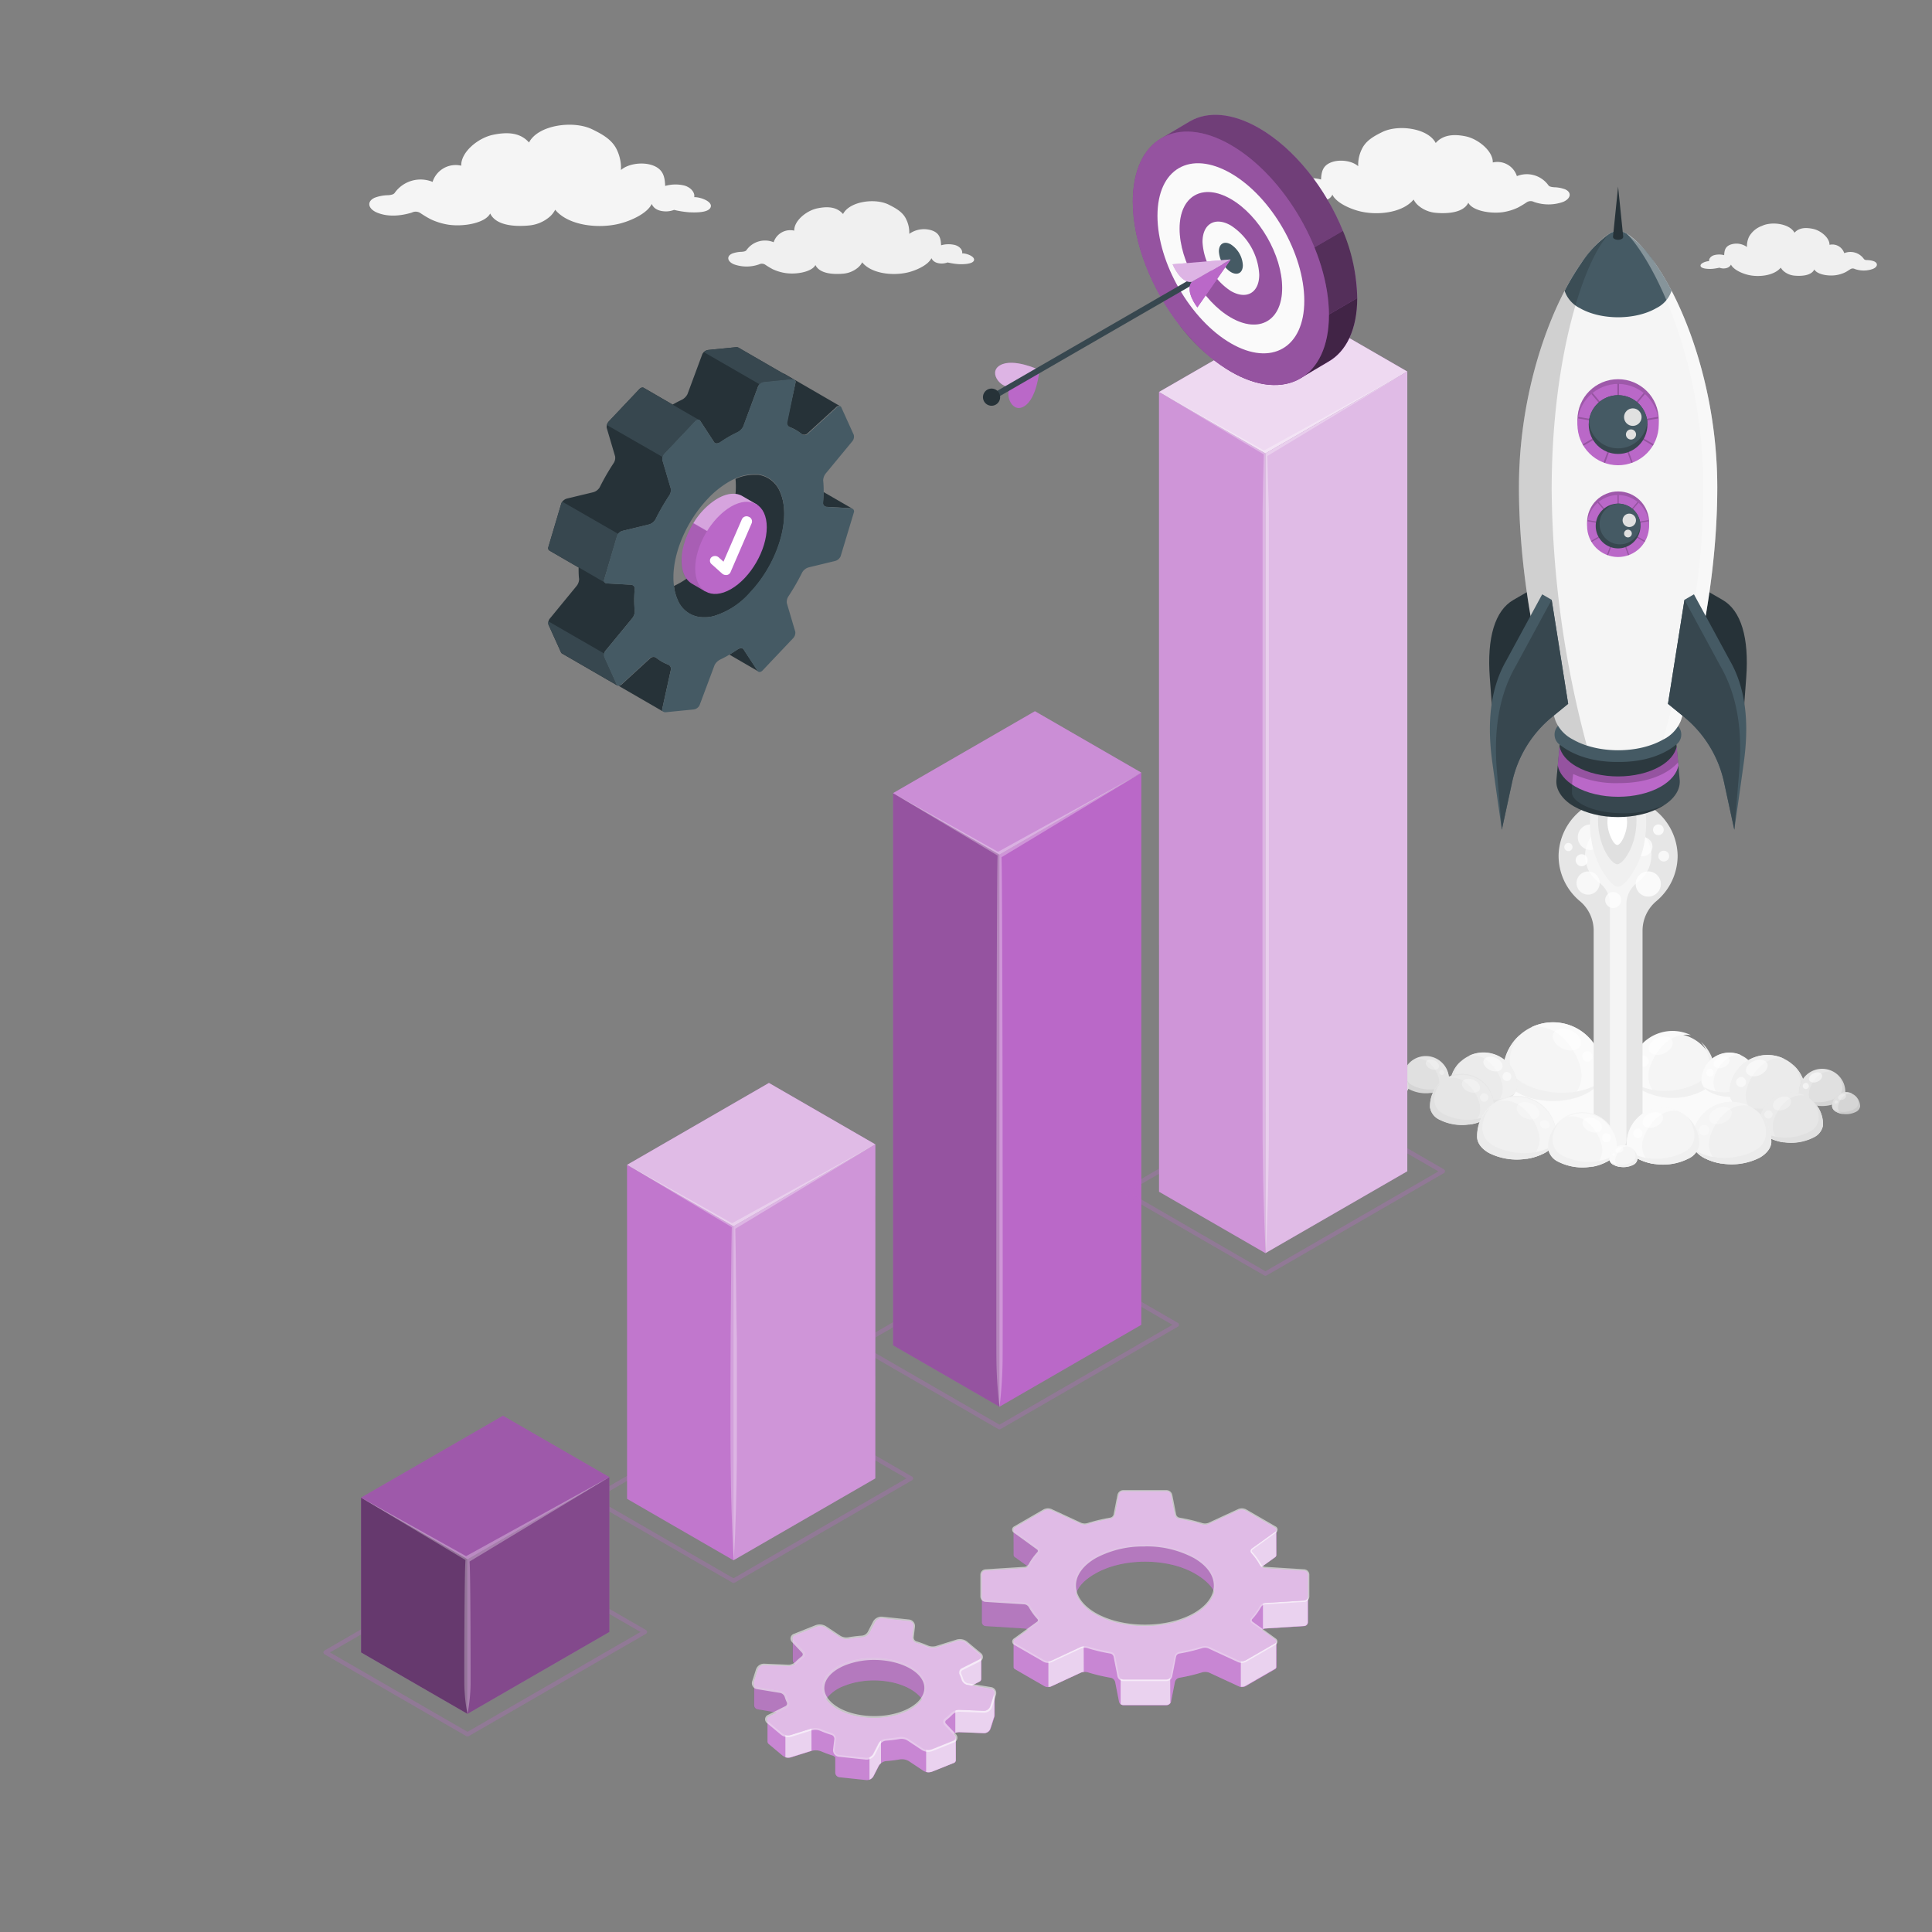 <svg xmlns="http://www.w3.org/2000/svg" viewBox="0 0 500 500"><rect x="0" y="0" width="500" height="500" fill="#808080" stroke="none"/><g id="freepik--Clouds--inject-66"><path id="freepik--Cloud--inject-66" d="M97,51.16a10.42,10.42,0,0,1,3.44-.64c1.11-.08,1.46-.31,1.67-.55a8.2,8.2,0,0,1,9.84-2.9,6.28,6.28,0,0,1,7.42-4.19c-.13-3.46,4.29-7.18,8.25-8s7.12-.47,9.29,2c2.33-4.54,11.44-5.81,16.36-3.41,2.84,1.38,5.24,2.79,6.42,5.39A10.84,10.84,0,0,1,160.7,44c1.93-1.69,5.77-2.15,8.34-1.16,2.76,1.07,3,3.16,3.11,5.28a9.69,9.69,0,0,1,5-.09c1.75.52,2.75,1.88,2.51,3,1.38-.08,4.66,1,4.29,2.49-.43,1.64-4.18,1.47-5.58,1.42a24.84,24.84,0,0,1-3.92-.62,6.11,6.11,0,0,1-2,.39c-2.39,0-3.4-1-3.78-1.93-1.17,2.46-5.32,4.33-8.25,5.08-5.52,1.41-13.34.55-16.74-3.58a6.08,6.08,0,0,1-1.64,2,9.47,9.47,0,0,1-5.11,2.07c-2.27.22-8.35.51-10.07-3.1-1.21,2.4-6.63,3.49-10.75,2.91a16.9,16.9,0,0,1-4.61-1.4,25.26,25.26,0,0,1-2.66-1.59,2.21,2.21,0,0,0-2.26-.15c-2.82.85-6.11,1.2-9,0C95.28,54.06,94.79,52.14,97,51.16Z" style="fill:#f5f5f5"></path><path id="freepik--cloud--inject-66" d="M404.54,52.25a11.3,11.3,0,0,1-7.57,0,1.86,1.86,0,0,0-1.9.13,23.92,23.92,0,0,1-2.23,1.34A14,14,0,0,1,389,54.9c-3.46.49-8-.42-9-2.44-1.45,3-6.57,2.79-8.47,2.61a8,8,0,0,1-4.3-1.74,5.06,5.06,0,0,1-1.39-1.69c-2.86,3.47-9.43,4.2-14.08,3-2.47-.63-6-2.21-6.94-4.27-.32.75-1.17,1.61-3.18,1.62a5,5,0,0,1-1.72-.32,21.19,21.19,0,0,1-3.3.51c-1.18.05-4.33.19-4.69-1.19-.32-1.22,2.45-2.16,3.61-2.1-.2-.93.64-2.08,2.11-2.51a8,8,0,0,1,4.23.08c.12-1.79.3-3.54,2.62-4.44,2.16-.84,5.4-.45,7,1a9.22,9.22,0,0,1,.9-4.34c1-2.19,3-3.38,5.4-4.54,4.14-2,11.81-.95,13.76,2.87,1.83-2.1,4.62-2.39,7.82-1.71s7.05,3.84,6.95,6.75a5.28,5.28,0,0,1,6.24,3.53A6.88,6.88,0,0,1,400.76,48c.18.2.48.39,1.42.46a8.72,8.72,0,0,1,2.88.54C406.88,49.82,406.48,51.44,404.54,52.25Z" style="fill:#f5f5f5"></path><path id="freepik--cloud--inject-66" d="M189.47,65.63a7.47,7.47,0,0,1,2.47-.46c.8-.06,1.05-.22,1.21-.39a5.88,5.88,0,0,1,7.07-2.09,4.52,4.52,0,0,1,5.33-3c-.08-2.49,3.09-5.16,5.94-5.76s5.12-.34,6.69,1.46c1.67-3.27,8.22-4.19,11.76-2.46,2,1,3.77,2,4.61,3.88a7.74,7.74,0,0,1,.77,3.71,6.57,6.57,0,0,1,6-.83c2,.77,2.14,2.27,2.24,3.79a6.91,6.91,0,0,1,3.62-.06c1.26.37,2,1.35,1.81,2.15,1-.06,3.35.75,3.08,1.79s-3,1.06-4,1a18.26,18.26,0,0,1-2.82-.44,4.63,4.63,0,0,1-1.47.28c-1.72,0-2.44-.75-2.72-1.39-.84,1.76-3.82,3.11-5.93,3.65-4,1-9.59.4-12-2.57a4.34,4.34,0,0,1-1.18,1.44,6.86,6.86,0,0,1-3.67,1.49c-1.64.15-6,.36-7.25-2.23-.87,1.72-4.77,2.51-7.73,2.08a12,12,0,0,1-3.32-1,20.31,20.31,0,0,1-1.9-1.14,1.59,1.59,0,0,0-1.63-.11,9.71,9.71,0,0,1-6.47,0C188.26,67.72,187.92,66.33,189.47,65.63Z" style="fill:#f0f0f0"></path><path id="freepik--cloud--inject-66" d="M485,67.63a5.36,5.36,0,0,0-1.77-.32c-.57,0-.75-.16-.86-.29a4.24,4.24,0,0,0-5.08-1.5,3.24,3.24,0,0,0-3.82-2.16c.06-1.78-2.22-3.7-4.27-4.13s-3.67-.25-4.79,1c-1.2-2.34-5.89-3-8.44-1.76a6.23,6.23,0,0,0-3.31,2.78,5.66,5.66,0,0,0-.55,2.67,4.69,4.69,0,0,0-4.29-.6c-1.43.55-1.54,1.63-1.61,2.72a5,5,0,0,0-2.6,0c-.9.26-1.41,1-1.29,1.54-.71,0-2.41.53-2.21,1.28s2.15.76,2.87.73a13.9,13.9,0,0,0,2-.31,3.32,3.32,0,0,0,1,.2c1.23,0,1.75-.54,2-1,.6,1.27,2.74,2.23,4.26,2.62,2.84.73,6.87.28,8.63-1.84a3.17,3.17,0,0,0,.85,1,5,5,0,0,0,2.63,1.07c1.17.11,4.31.26,5.2-1.6.62,1.23,3.42,1.8,5.54,1.49a8.53,8.53,0,0,0,2.38-.71c.56-.27.88-.53,1.37-.82a1.12,1.12,0,0,1,1.17-.08,6.91,6.91,0,0,0,4.64,0C485.9,69.13,486.15,68.14,485,67.63Z" style="fill:#f0f0f0"></path></g><g id="freepik--Rocket--inject-66"><g id="freepik--rocket--inject-66"><ellipse cx="419.52" cy="285.08" rx="29.05" ry="11.91" style="fill:#BA68C8"></ellipse><ellipse cx="419.52" cy="285.08" rx="29.05" ry="11.91" style="fill:#fafafa"></ellipse><path d="M389,277.13a12.91,12.91,0,0,1,25.81,0c0,.12,0,.23,0,.36s0,.23,0,.36c-.15,1.78-1.41,3.54-3.78,4.91-5,2.91-13.22,2.91-18.26,0-2.36-1.37-3.62-3.13-3.77-4.91,0-.13,0-.24,0-.36S389,277.25,389,277.13Z" style="fill:#f5f5f5"></path><path d="M396.3,265.86h0a12.89,12.89,0,0,1,18.51,11.27c0,.12,0,.23,0,.36s0,.23,0,.36c-.15,1.78-1.41,3.54-3.78,4.91a17.29,17.29,0,0,1-6.48,2c3.35-.58,5.52-4.32,4.49-8.45C407.85,271.55,403,264.62,396.3,265.86Z" style="fill:#fafafa"></path><path d="M389,277.85c0-.13,0-.24,0-.36s0-.24,0-.36a12.87,12.87,0,0,1,4.38-9.33c-1.4,1.44-4.52,6.88-1.13,11,2.23,2.72,12.81,6.61,21.52,1.61a8.83,8.83,0,0,1-2.74,2.33c-5,2.91-13.22,2.91-18.26,0C390.41,281.39,389.15,279.63,389,277.85Z" style="fill:#f0f0f0"></path><g style="opacity:0.5;mix-blend-mode:lighten"><path d="M402,267.48c-.58,1.32.53,3.08,2.48,3.93s4,.49,4.57-.83-.54-3.08-2.48-3.93S402.61,266.17,402,267.48Z" style="fill:#fff"></path></g><g style="opacity:0.5;mix-blend-mode:lighten"><path d="M409.51,272.84a1.54,1.54,0,0,0,1,1.91,1.38,1.38,0,1,0-1-1.91Z" style="fill:#fff"></path></g><path d="M443.83,277.47a11,11,0,0,0-21.91,0c0,.11,0,.2,0,.31s0,.2,0,.3c.12,1.52,1.19,3,3.2,4.17a17.1,17.1,0,0,0,15.51,0c2-1.16,3.08-2.65,3.2-4.17,0-.1,0-.2,0-.3S443.84,277.58,443.83,277.47Z" style="fill:#f5f5f5"></path><path d="M437.63,267.91h0a10.93,10.93,0,0,0-15.71,9.56c0,.11,0,.2,0,.31s0,.2,0,.3c.12,1.52,1.19,3,3.2,4.17a14.49,14.49,0,0,0,5.5,1.72c-2.84-.49-4.68-3.66-3.81-7.17C427.83,272.73,431.94,266.85,437.63,267.91Z" style="fill:#fafafa"></path><path d="M443.83,278.08c0-.1,0-.2,0-.3s0-.2,0-.31a10.91,10.91,0,0,0-3.72-7.92c1.19,1.23,3.84,5.84,1,9.36-1.89,2.31-10.88,5.61-18.27,1.37a7.44,7.44,0,0,0,2.32,2,17.1,17.1,0,0,0,15.51,0C442.64,281.09,443.71,279.6,443.83,278.08Z" style="fill:#f0f0f0"></path><g style="opacity:0.5;mix-blend-mode:lighten"><path d="M432.76,269.28c.49,1.12-.45,2.61-2.1,3.34s-3.4.41-3.89-.71.46-2.61,2.11-3.34S432.27,268.16,432.76,269.28Z" style="fill:#fff"></path></g><g style="opacity:0.5;mix-blend-mode:lighten"><path d="M426.41,273.83a1.44,1.44,0,1,1-1.75-.49A1.29,1.29,0,0,1,426.41,273.83Z" style="fill:#fff"></path></g><path d="M454.84,279.45a7.25,7.25,0,0,0-14.49,0,1.41,1.41,0,0,0,0,.2,1.48,1.48,0,0,0,0,.21,3.69,3.69,0,0,0,2.12,2.75,11.29,11.29,0,0,0,10.25,0,3.72,3.72,0,0,0,2.12-2.75v-.41Z" style="fill:#f5f5f5"></path><path d="M450.74,273.13h0a7.23,7.23,0,0,0-10.39,6.32,1.41,1.41,0,0,0,0,.2,1.48,1.48,0,0,0,0,.21,3.69,3.69,0,0,0,2.12,2.75,9.55,9.55,0,0,0,3.63,1.14c-1.88-.33-3.09-2.42-2.52-4.74C444.25,276.32,447,272.43,450.74,273.13Z" style="fill:#fafafa"></path><path d="M454.84,279.86v-.41a7.25,7.25,0,0,0-2.46-5.24c.78.81,2.54,3.87.63,6.19-1.25,1.53-7.19,3.72-12.08.91a4.84,4.84,0,0,0,1.54,1.3,11.29,11.29,0,0,0,10.25,0A3.72,3.72,0,0,0,454.84,279.86Z" style="fill:#f0f0f0"></path><g style="opacity:0.5;mix-blend-mode:lighten"><path d="M447.52,274c.32.74-.3,1.72-1.39,2.2s-2.25.27-2.57-.46.3-1.73,1.39-2.21S447.19,273.3,447.52,274Z" style="fill:#fff"></path></g><g style="opacity:0.5;mix-blend-mode:lighten"><path d="M443.32,277a1,1,0,1,1-1.16-.32A.87.87,0,0,1,443.32,277Z" style="fill:#fff"></path></g><path d="M467.29,282.58a9.85,9.85,0,0,0-19.69,0,2.44,2.44,0,0,0,0,.27,2.62,2.62,0,0,0,0,.28c.11,1.36,1.07,2.7,2.88,3.75a15.42,15.42,0,0,0,13.94,0c1.8-1.05,2.76-2.39,2.87-3.75a2.62,2.62,0,0,0,0-.28A2.44,2.44,0,0,0,467.29,282.58Z" style="fill:#ebebeb"></path><path d="M461.72,274h0a9.84,9.84,0,0,0-14.12,8.6,2.44,2.44,0,0,0,0,.27,2.62,2.62,0,0,0,0,.28c.11,1.36,1.07,2.7,2.88,3.75a13.2,13.2,0,0,0,4.94,1.54c-2.55-.44-4.2-3.3-3.42-6.45C452.91,278.32,456.61,273,461.72,274Z" style="fill:#f0f0f0"></path><path d="M467.29,283.13a2.62,2.62,0,0,0,0-.28,2.44,2.44,0,0,0,0-.27,9.78,9.78,0,0,0-3.34-7.12c1.07,1.1,3.45,5.25.86,8.41-1.7,2.08-9.77,5-16.42,1.23a7,7,0,0,0,2.09,1.78,15.42,15.42,0,0,0,13.94,0C466.22,285.83,467.18,284.49,467.29,283.13Z" style="fill:#e6e6e6"></path><g style="opacity:0.5;mix-blend-mode:lighten"><path d="M457.35,275.22c.44,1-.41,2.34-1.89,3s-3,.36-3.49-.64.4-2.35,1.89-3S456.91,274.21,457.35,275.22Z" style="fill:#fff"></path></g><g style="opacity:0.5;mix-blend-mode:lighten"><path d="M451.64,279.3a1.29,1.29,0,1,1-1.58-.43A1.17,1.17,0,0,1,451.64,279.3Z" style="fill:#fff"></path></g><path d="M434.17,221.41a15.38,15.38,0,0,1-5.43,11.74,10,10,0,0,0-3.65,7.63v53.4a3.14,3.14,0,0,1-1.85,2.59,8.07,8.07,0,0,1-2.33.85,10.74,10.74,0,0,1-4.3,0,8.19,8.19,0,0,1-2.32-.85,3.16,3.16,0,0,1-1.85-2.59V240.71a9.94,9.94,0,0,0-3.63-7.55,15.29,15.29,0,0,1-5.45-11.87,15.41,15.41,0,0,1,30.81.12Z" style="fill:#e6e6e6"></path><path d="M427.36,221.41a8.59,8.59,0,0,1-3.63,7,7,7,0,0,0-2.82,5.71v61a2.17,2.17,0,0,1-2.13,2.2h0a2.17,2.17,0,0,1-2.13-2.2V234a6.88,6.88,0,0,0-2.82-5.61,8.58,8.58,0,0,1-3.62-7.24,8.6,8.6,0,0,1,17.19.24Z" style="fill:#f5f5f5"></path><path d="M423.31,228.78a3.26,3.26,0,1,1,3.26,3.26A3.26,3.26,0,0,1,423.31,228.78Z" style="fill:#fff;opacity:0.8"></path><path d="M422.74,219.11a2.46,2.46,0,1,1,2.45,2.46A2.45,2.45,0,0,1,422.74,219.11Z" style="fill:#fff;opacity:0.7"></path><path d="M418.05,215.2a1.22,1.22,0,1,1,1.21,1.21A1.21,1.21,0,0,1,418.05,215.2Z" style="fill:#fff;opacity:0.8"></path><path d="M408.33,216.66a3.3,3.3,0,1,1,3.3,3.3A3.3,3.3,0,0,1,408.33,216.66Z" style="fill:#fff;opacity:0.7"></path><path d="M407.78,222.62a1.55,1.55,0,1,0,1.55-1.55A1.55,1.55,0,0,0,407.78,222.62Z" style="fill:#fff;opacity:0.8"></path><path d="M408,228.53a3,3,0,1,1,3,3A3,3,0,0,1,408,228.53Z" style="fill:#fff;opacity:0.7"></path><path d="M415.42,232.92a2.07,2.07,0,1,1,2.07,2.07A2.07,2.07,0,0,1,415.42,232.92Z" style="fill:#fff;opacity:0.7"></path><path d="M404.85,219.11a1.06,1.06,0,0,1,2.11,0,1.06,1.06,0,1,1-2.11,0Z" style="fill:#fff;opacity:0.7"></path><circle cx="429.19" cy="214.75" r="1.39" style="fill:#fff;opacity:0.8"></circle><path d="M429.18,221.57a1.4,1.4,0,1,1,1.4,1.39A1.4,1.4,0,0,1,429.18,221.57Z" style="fill:#fff;opacity:0.7"></path><path d="M416.09,223a1.4,1.4,0,1,1,1.4,1.4A1.4,1.4,0,0,1,416.09,223Z" style="fill:#fff;opacity:0.8"></path><path d="M477.57,282.6a6,6,0,0,0-12,0v.34a3.09,3.09,0,0,0,1.76,2.28,9.34,9.34,0,0,0,8.49,0,3.09,3.09,0,0,0,1.76-2.28v-.34Z" style="fill:#e0e0e0"></path><path d="M474.17,277.36h0a6,6,0,0,0-8.61,5.24v.34a3.09,3.09,0,0,0,1.76,2.28,7.88,7.88,0,0,0,3,.94c-1.56-.27-2.56-2-2.08-3.92C468.8,280,471.05,276.79,474.17,277.36Z" style="fill:#e6e6e6"></path><path d="M477.57,282.94v-.34a6,6,0,0,0-2-4.33c.65.67,2.1,3.19.52,5.12-1,1.27-5.95,3.08-10,.75a4.08,4.08,0,0,0,1.27,1.08,9.34,9.34,0,0,0,8.49,0A3.09,3.09,0,0,0,477.57,282.94Z" style="opacity:0.05"></path><g style="opacity:0.5;mix-blend-mode:lighten"><path d="M471.5,278.12c.27.61-.24,1.43-1.15,1.83s-1.86.22-2.13-.39.25-1.43,1.16-1.83S471.23,277.51,471.5,278.12Z" style="fill:#fff"></path></g><g style="opacity:0.5;mix-blend-mode:lighten"><path d="M468,280.61a.79.79,0,1,1-1-.27A.72.72,0,0,1,468,280.61Z" style="fill:#fff"></path></g><path d="M471.8,290.77a8.27,8.27,0,0,0-16.53,0,2.65,2.65,0,0,0,0,.46,4.23,4.23,0,0,0,2.42,3.14,12.9,12.9,0,0,0,11.7,0,4.26,4.26,0,0,0,2.41-3.14v-.46Z" style="fill:#e6e6e6"></path><path d="M467.12,283.55h0a8.26,8.26,0,0,0-11.85,7.22,2.65,2.65,0,0,0,0,.46,4.23,4.23,0,0,0,2.42,3.14,11.11,11.11,0,0,0,4.15,1.3c-2.15-.37-3.54-2.77-2.88-5.41C459.73,287.19,462.83,282.76,467.12,283.55Z" style="fill:#ebebeb"></path><path d="M471.8,291.23v-.46a8.22,8.22,0,0,0-2.81-6c.9.93,2.9,4.41.73,7.06-1.43,1.74-8.21,4.24-13.79,1a5.89,5.89,0,0,0,1.76,1.48,12.9,12.9,0,0,0,11.7,0A4.26,4.26,0,0,0,471.8,291.23Z" style="fill:#e0e0e0"></path><g style="opacity:0.3;mix-blend-mode:lighten"><path d="M463.45,284.59c.37.84-.34,2-1.59,2.52s-2.56.31-2.93-.54.34-2,1.59-2.51S463.08,283.75,463.45,284.59Z" style="fill:#fff"></path></g><g style="opacity:0.3;mix-blend-mode:lighten"><path d="M458.66,288a1.09,1.09,0,0,1-2,.86,1.09,1.09,0,0,1,2-.86Z" style="fill:#fff"></path></g><path d="M458.41,295.12a10.26,10.26,0,0,0-20.51,0,2.81,2.81,0,0,0,0,.29,2.53,2.53,0,0,0,0,.28c.11,1.42,1.11,2.82,3,3.91a16.08,16.08,0,0,0,14.52,0c1.87-1.09,2.87-2.49,3-3.91a2.53,2.53,0,0,0,0-.28A2.81,2.81,0,0,0,458.41,295.12Z" style="fill:#f0f0f0"></path><path d="M452.61,286.17h0a10.24,10.24,0,0,0-14.71,8.95,2.81,2.81,0,0,0,0,.29,2.53,2.53,0,0,0,0,.28c.11,1.42,1.11,2.82,3,3.91a13.59,13.59,0,0,0,5.15,1.6c-2.66-.45-4.39-3.43-3.57-6.71C443.43,290.69,447.28,285.18,452.61,286.17Z" style="fill:#f5f5f5"></path><path d="M458.41,295.69a2.53,2.53,0,0,0,0-.28,2.81,2.81,0,0,0,0-.29,10.22,10.22,0,0,0-3.48-7.41c1.11,1.14,3.59,5.46.9,8.76-1.77,2.16-10.19,5.25-17.11,1.28a7.16,7.16,0,0,0,2.18,1.85,16.08,16.08,0,0,0,14.52,0C457.29,298.51,458.29,297.11,458.41,295.69Z" style="fill:#ebebeb"></path><g style="opacity:0.3;mix-blend-mode:lighten"><path d="M448.05,287.46c.46,1-.42,2.44-2,3.12s-3.18.38-3.64-.66.43-2.45,2-3.13S447.59,286.41,448.05,287.46Z" style="fill:#fff"></path></g><g style="opacity:0.3;mix-blend-mode:lighten"><path d="M442.11,291.71a1.35,1.35,0,1,1-1.65-.45A1.22,1.22,0,0,1,442.11,291.71Z" style="fill:#fff"></path></g><path d="M481.39,286.15a3.63,3.63,0,0,0-7.25,0v.21a1.86,1.86,0,0,0,1.06,1.38,5.72,5.72,0,0,0,5.13,0,1.86,1.86,0,0,0,1.06-1.38.41.41,0,0,0,0-.11A.38.38,0,0,0,481.39,286.15Z" style="fill:#e0e0e0"></path><path d="M481.39,286.15a3.63,3.63,0,0,0-7.25,0v.21a1.86,1.86,0,0,0,1.06,1.38,5.72,5.72,0,0,0,5.13,0,1.86,1.86,0,0,0,1.06-1.38.41.41,0,0,0,0-.11A.38.38,0,0,0,481.39,286.15Z" style="opacity:0.05"></path><path d="M479.34,283h0a3.63,3.63,0,0,0-5.2,3.16v.21a1.86,1.86,0,0,0,1.06,1.38,4.79,4.79,0,0,0,1.82.56,1.83,1.83,0,0,1-1.26-2.37C476.1,284.59,477.46,282.64,479.34,283Z" style="fill:#e0e0e0"></path><g style="opacity:0.05"><path d="M481.39,286.36a.41.41,0,0,0,0-.11.38.38,0,0,0,0-.1,3.61,3.61,0,0,0-1.23-2.62c.4.41,1.27,1.93.32,3.1a5.58,5.58,0,0,1-6.05.45,2.56,2.56,0,0,0,.77.66,5.72,5.72,0,0,0,5.13,0A1.86,1.86,0,0,0,481.39,286.36Z"></path></g><g style="opacity:0.3;mix-blend-mode:lighten"><path d="M477.73,283.44c.16.37-.15.87-.7,1.11s-1.12.13-1.28-.24.15-.86.69-1.1S477.57,283.07,477.73,283.44Z" style="fill:#fff"></path></g><g style="opacity:0.3;mix-blend-mode:lighten"><path d="M475.63,285a.43.43,0,0,1-.28.53.42.42,0,0,1-.58-.16.48.48,0,0,1,.86-.37Z" style="fill:#fff"></path></g><path d="M363,279.3a6,6,0,0,1,12,0v.34a3.1,3.1,0,0,1-1.76,2.28,9.36,9.36,0,0,1-8.5,0,3.11,3.11,0,0,1-1.75-2.28v-.34Z" style="fill:#e0e0e0"></path><path d="M366.41,274.06h0A6,6,0,0,1,375,279.3v.34a3.1,3.1,0,0,1-1.76,2.28,7.88,7.88,0,0,1-3,.94,3,3,0,0,0,2.08-3.93C371.78,276.71,369.53,273.49,366.41,274.06Z" style="fill:#e6e6e6"></path><path d="M363,279.64v-.34a6,6,0,0,1,2-4.34c-.65.67-2.1,3.2-.53,5.13,1,1.27,6,3.07,10,.75a4.08,4.08,0,0,1-1.27,1.08,9.36,9.36,0,0,1-8.5,0A3.11,3.11,0,0,1,363,279.64Z" style="opacity:0.05"></path><g style="opacity:0.3;mix-blend-mode:lighten"><path d="M369.07,274.82c-.26.61.25,1.43,1.16,1.82s1.86.23,2.12-.38-.24-1.43-1.15-1.83S369.34,274.2,369.07,274.82Z" style="fill:#fff"></path></g><g style="opacity:0.3;mix-blend-mode:lighten"><path d="M372.55,277.31a.72.72,0,0,0,.46.89.64.64,0,1,0-.46-.89Z" style="fill:#fff"></path></g><path d="M375.22,280.84a8.71,8.71,0,0,1,17.41,0,2.89,2.89,0,0,1,0,.48,4.49,4.49,0,0,1-2.55,3.32,13.64,13.64,0,0,1-12.32,0,4.5,4.5,0,0,1-2.54-3.32,2.89,2.89,0,0,1,0-.48Z" style="fill:#ebebeb"></path><path d="M380.14,273.24h0a8.7,8.7,0,0,1,12.49,7.6,2.89,2.89,0,0,1,0,.48,4.49,4.49,0,0,1-2.55,3.32,11.49,11.49,0,0,1-4.37,1.36c2.26-.39,3.72-2.91,3-5.7C387.93,277.07,384.67,272.4,380.14,273.24Z" style="fill:#f0f0f0"></path><path d="M375.22,281.32a2.89,2.89,0,0,1,0-.48,8.65,8.65,0,0,1,2.95-6.29c-.94,1-3.05,4.63-.76,7.43,1.5,1.84,8.64,4.46,14.52,1.09a6.12,6.12,0,0,1-1.85,1.57,13.64,13.64,0,0,1-12.32,0A4.5,4.5,0,0,1,375.22,281.32Z" style="fill:#e6e6e6"></path><g style="opacity:0.5;mix-blend-mode:lighten"><path d="M384,274.33c-.39.89.36,2.08,1.67,2.65s2.7.33,3.09-.56-.36-2.07-1.67-2.65S384.4,273.44,384,274.33Z" style="fill:#fff"></path></g><g style="opacity:0.5;mix-blend-mode:lighten"><path d="M389.06,277.94a1.15,1.15,0,1,0,1.39-.38A1,1,0,0,0,389.06,277.94Z" style="fill:#fff"></path></g><path d="M370.09,286.16a8.26,8.26,0,0,1,16.52,0,2.65,2.65,0,0,1,0,.46,4.24,4.24,0,0,1-2.42,3.15,12.94,12.94,0,0,1-11.69,0,4.25,4.25,0,0,1-2.41-3.15,2.65,2.65,0,0,1,0-.46Z" style="fill:#e6e6e6"></path><path d="M374.76,279h0a8.16,8.16,0,0,1,3.59-.83,8.26,8.26,0,0,1,8.26,8,2.65,2.65,0,0,1,0,.46,4.24,4.24,0,0,1-2.42,3.15,10.88,10.88,0,0,1-4.14,1.29c2.14-.37,3.53-2.76,2.87-5.41C382.16,282.59,379.05,278.15,374.76,279Z" style="fill:#ebebeb"></path><path d="M370.09,286.62a2.65,2.65,0,0,1,0-.46,8.2,8.2,0,0,1,2.8-6c-.9.92-2.89,4.4-.72,7.06,1.42,1.74,8.2,4.23,13.78,1a5.65,5.65,0,0,1-1.76,1.49,12.94,12.94,0,0,1-11.69,0A4.25,4.25,0,0,1,370.09,286.62Z" style="fill:#e0e0e0"></path><g style="opacity:0.3;mix-blend-mode:lighten"><path d="M378.43,280c-.37.84.34,2,1.59,2.51s2.56.31,2.93-.53-.34-2-1.59-2.52S378.8,279.14,378.43,280Z" style="fill:#fff"></path></g><g style="opacity:0.3;mix-blend-mode:lighten"><path d="M383.22,283.42a1.08,1.08,0,1,0,1.33-.37A1,1,0,0,0,383.22,283.42Z" style="fill:#fff"></path></g><path d="M382.28,293.88a10.26,10.26,0,0,1,20.52,0,4.21,4.21,0,0,1,0,.58c-.12,1.42-1.12,2.81-3,3.9a16.06,16.06,0,0,1-14.51,0c-1.88-1.09-2.88-2.48-3-3.9a4.21,4.21,0,0,1,0-.58Z" style="fill:#f0f0f0"></path><path d="M388.09,284.93h0a10.24,10.24,0,0,1,14.71,8.95,4.21,4.21,0,0,1,0,.58c-.12,1.42-1.12,2.81-3,3.9a13.61,13.61,0,0,1-5.14,1.61c2.66-.46,4.38-3.43,3.56-6.72C397.26,289.45,393.41,284,388.09,284.93Z" style="fill:#f5f5f5"></path><path d="M382.28,294.46a4.21,4.21,0,0,1,0-.58,10.23,10.23,0,0,1,3.49-7.41c-1.12,1.15-3.6,5.47-.9,8.76,1.77,2.16,10.18,5.25,17.1,1.28a7,7,0,0,1-2.18,1.85,16.06,16.06,0,0,1-14.51,0C383.4,297.27,382.4,295.88,382.28,294.46Z" style="fill:#ebebeb"></path><g style="opacity:0.3;mix-blend-mode:lighten"><path d="M392.64,286.22c-.45,1,.43,2.44,2,3.12s3.17.39,3.63-.66-.42-2.45-2-3.12S393.1,285.17,392.64,286.22Z" style="fill:#fff"></path></g><g style="opacity:0.3;mix-blend-mode:lighten"><path d="M398.59,290.48a1.35,1.35,0,0,0,2.42,1.06,1.35,1.35,0,0,0-2.42-1.06Z" style="fill:#fff"></path></g><path d="M439.76,295.73a9.37,9.37,0,0,0-18.73,0,3.39,3.39,0,0,0,0,.52c.1,1.3,1,2.57,2.74,3.56a14.6,14.6,0,0,0,13.25,0,4.81,4.81,0,0,0,2.74-3.56v-.52Z" style="fill:#f5f5f5"></path><path d="M434.46,287.55h0A9.36,9.36,0,0,0,421,295.73a3.39,3.39,0,0,0,0,.52c.1,1.3,1,2.57,2.74,3.56a12.53,12.53,0,0,0,4.7,1.47c-2.43-.42-4-3.13-3.26-6.13C426.08,291.68,429.59,286.65,434.46,287.55Z" style="fill:#fafafa"></path><path d="M439.76,296.25v-.52a9.31,9.31,0,0,0-3.18-6.77c1,1,3.28,5,.82,8-1.62,2-9.3,4.8-15.62,1.18a6.52,6.52,0,0,0,2,1.68,14.6,14.6,0,0,0,13.25,0A4.81,4.81,0,0,0,439.76,296.25Z" style="fill:#f0f0f0"></path><g style="opacity:0.5;mix-blend-mode:lighten"><ellipse cx="427.74" cy="289.85" rx="2.79" ry="1.89" transform="translate(-80.45 196.46) rotate(-23.71)" style="fill:#fff"></ellipse></g><g style="opacity:0.5;mix-blend-mode:lighten"><path d="M424.87,292.61a1.23,1.23,0,1,1-1.5-.41A1.12,1.12,0,0,1,424.87,292.61Z" style="fill:#fff"></path></g><path d="M400.64,296.74a8.91,8.91,0,0,1,17.82,0v.5a4.61,4.61,0,0,1-2.61,3.39,13.94,13.94,0,0,1-12.61,0,4.62,4.62,0,0,1-2.6-3.39v-.5Z" style="fill:#f5f5f5"></path><path d="M405.68,289h0a8.8,8.8,0,0,1,3.87-.89,8.92,8.92,0,0,1,8.91,8.66v.5a4.61,4.61,0,0,1-2.61,3.39,11.79,11.79,0,0,1-4.47,1.4c2.31-.4,3.81-3,3.1-5.83C413.65,292.89,410.31,288.12,405.68,289Z" style="fill:#fafafa"></path><path d="M400.64,297.24v-.5a8.86,8.86,0,0,1,3-6.43c-1,1-3.12,4.74-.78,7.6,1.54,1.88,8.84,4.57,14.85,1.12a6.38,6.38,0,0,1-1.89,1.6,13.94,13.94,0,0,1-12.61,0A4.62,4.62,0,0,1,400.64,297.24Z" style="fill:#f0f0f0"></path><g style="opacity:0.5;mix-blend-mode:lighten"><path d="M409.64,290.09c-.4.91.37,2.12,1.71,2.71s2.76.33,3.16-.57-.37-2.13-1.71-2.72S410,289.18,409.64,290.09Z" style="fill:#fff"></path></g><g style="opacity:0.5;mix-blend-mode:lighten"><path d="M414.8,293.78a1.17,1.17,0,1,0,1.43-.39A1.05,1.05,0,0,0,414.8,293.78Z" style="fill:#fff"></path></g><path d="M423.75,299.86a3.63,3.63,0,0,0-7.25,0v.2a1.87,1.87,0,0,0,1.06,1.38,5.66,5.66,0,0,0,5.13,0,1.85,1.85,0,0,0,1.06-1.38.34.34,0,0,0,0-.1A.31.31,0,0,0,423.75,299.86Z" style="fill:#f5f5f5"></path><path d="M421.7,296.69h0a3.63,3.63,0,0,0-5.2,3.17v.2a1.87,1.87,0,0,0,1.06,1.38,4.8,4.8,0,0,0,1.82.57,1.83,1.83,0,0,1-1.26-2.37C418.46,298.29,419.82,296.34,421.7,296.69Z" style="fill:#fafafa"></path><path d="M423.75,300.06a.34.34,0,0,0,0-.1.31.31,0,0,0,0-.1,3.57,3.57,0,0,0-1.23-2.62c.4.4,1.27,1.93.32,3.09-.63.77-3.6,1.86-6,.46a2.67,2.67,0,0,0,.77.65,5.66,5.66,0,0,0,5.13,0A1.85,1.85,0,0,0,423.75,300.06Z" style="fill:#f0f0f0"></path><g style="opacity:0.5;mix-blend-mode:lighten"><path d="M420.09,297.15c.16.37-.15.86-.7,1.1s-1.12.14-1.28-.23.15-.87.69-1.11S419.93,296.78,420.09,297.15Z" style="fill:#fff"></path></g><g style="opacity:0.5;mix-blend-mode:lighten"><path d="M418,298.65a.43.43,0,0,1-.28.54.39.39,0,1,1,.28-.54Z" style="fill:#fff"></path></g><path d="M357.28,281.3a3.63,3.63,0,0,1,7.25,0v.2a1.89,1.89,0,0,1-1.06,1.38,5.68,5.68,0,0,1-5.14,0,1.87,1.87,0,0,1-1.05-1.38.38.38,0,0,1,0-.1A.31.31,0,0,1,357.28,281.3Z" style="fill:#e0e0e0"></path><path d="M357.28,281.3a3.63,3.63,0,0,1,7.25,0v.2a1.89,1.89,0,0,1-1.06,1.38,5.68,5.68,0,0,1-5.14,0,1.87,1.87,0,0,1-1.05-1.38.38.38,0,0,1,0-.1A.31.31,0,0,1,357.28,281.3Z" style="opacity:0.05"></path><path d="M359.33,278.13h0a3.58,3.58,0,0,1,1.57-.36,3.63,3.63,0,0,1,3.63,3.53v.2a1.89,1.89,0,0,1-1.06,1.38,4.86,4.86,0,0,1-1.82.57,1.84,1.84,0,0,0,1.26-2.38C362.57,279.73,361.21,277.78,359.33,278.13Z" style="fill:#e0e0e0"></path><g style="opacity:0.05"><path d="M357.28,281.5a.38.38,0,0,1,0-.1.31.31,0,0,1,0-.1,3.57,3.57,0,0,1,1.23-2.63c-.4.41-1.27,1.94-.32,3.1.63.77,3.6,1.86,6.05.46a2.84,2.84,0,0,1-.77.65,5.68,5.68,0,0,1-5.14,0A1.87,1.87,0,0,1,357.28,281.5Z"></path></g><g style="opacity:0.3;mix-blend-mode:lighten"><path d="M360.94,278.59c-.16.37.15.86.7,1.1s1.12.14,1.28-.23-.15-.87-.7-1.11S361.1,278.22,360.94,278.59Z" style="fill:#fff"></path></g><g style="opacity:0.3;mix-blend-mode:lighten"><path d="M363,280.09a.48.48,0,0,0,.86.38.48.48,0,0,0-.86-.38Z" style="fill:#fff"></path></g><g id="freepik--Flame--inject-66"><path d="M425.66,208.41l-6.91-1.79-6.9,1.79a27.79,27.79,0,0,0,.08,9.49c.9,5.8,4.94,11.59,6.82,11.59s5.93-5.79,6.83-11.59A27.79,27.79,0,0,0,425.66,208.41Z" style="fill:#f0f0f0"></path><path d="M423.27,209.24h-9.45c-1.35,8.17,3,14.43,4.73,14.43S424.62,217.41,423.27,209.24Z" style="fill:#e0e0e0"></path><path d="M418.55,209.24h1.62a7.21,7.21,0,0,1,.87,4.36c-.19,2.21-1.52,5.07-2.49,5.07s-2.3-2.86-2.5-5.07a7.16,7.16,0,0,1,.88-4.36h1.62" style="fill:#fff"></path></g><path d="M434.69,201.64h0l-1.36-14.45H404.18l-1.36,14.45h0c-.28,2.55,1.26,5.16,4.64,7.11,6.24,3.6,16.36,3.6,22.6,0C433.45,206.8,435,204.19,434.69,201.64Z" style="fill:#37474f"></path><path d="M408.43,193.72c-5.72-3.29-5.72-8.64,0-11.93s15-3.3,20.68,0,5.71,8.64,0,11.93S414.14,197,408.43,193.72Z" style="fill:#455a64"></path><path d="M434.38,198.1l-.46-4.84c-.42,1.86-1.86,3.67-4.34,5.1-6,3.44-15.65,3.44-21.62,0-2.49-1.43-3.93-3.24-4.35-5.1l-.46,4.84c.37,2,1.87,3.92,4.51,5.45,6.14,3.54,16.08,3.54,22.21,0C432.51,202,434,200.09,434.38,198.1Z" style="fill:#BA68C8"></path><path d="M430.24,208.65l.44-.27h0a26.7,26.7,0,0,1-12,2.05c-7.26-.31-11.71-3.09-11.84-5.12a26.88,26.88,0,0,1,.31-5A26.52,26.52,0,0,0,419,202.67c8.13,0,13.07-2.81,15.3-5.39l-.23-2.41-.72-7.68H404.18l-1.36,14.45h0a5.35,5.35,0,0,0,0,1.44c0,.2.08.41.13.61s.17.54.28.81a9.6,9.6,0,0,0,4.19,4.25,23.11,23.11,0,0,0,11.3,2.7,25.74,25.74,0,0,0,3.05-.17q.76-.08,1.5-.21a20.35,20.35,0,0,0,6.75-2.32Z" style="opacity:0.2"></path><path d="M419.18,197.19h-.42c-6,.06-11.29-1.49-15-4.39a3.25,3.25,0,1,1,4-5.1c2.53,2,6.4,3.06,10.91,3h.09c4.51.05,8.38-1,10.91-3a3.25,3.25,0,1,1,4,5.1C430.14,195.64,425,197.19,419.18,197.19Z" style="fill:#455a64"></path><path d="M433.48,179.32l2.46-29.76,9.89,5.71c4.74,2.74,6.87,9.76,6.09,20.13l-1.25,16.67L448,182.84c-1.45-5-5.15-6.77-10.49-4.92Z" style="fill:#263238"></path><path d="M404,179.32l-2.46-29.76-9.89,5.71c-4.75,2.74-6.87,9.76-6.09,20.13l1.25,16.67,2.67-9.23c1.45-5,5.15-6.77,10.49-4.92Z" style="fill:#263238"></path><path d="M444.43,126.11c0-31.79-13.43-59.27-23.42-65.63l-.26-.17-.05,0h0a3.79,3.79,0,0,0-1.93-.52,3.84,3.84,0,0,0-1.93.52h0l-.05,0-.27.17c-10,6.36-23.42,33.84-23.42,65.63,0,30.59,8.58,57.7,9.4,60.22l.06.19h0a9.53,9.53,0,0,0,4.51,4.85c6.47,3.73,16.94,3.73,23.4,0a9.34,9.34,0,0,0,4.58-5C435.86,183.81,444.43,156.7,444.43,126.11Z" style="fill:#f5f5f5"></path><path d="M428.32,68.12A28.22,28.22,0,0,0,421,60.48l-.26-.18a.05.05,0,0,1-.05,0h0a3.88,3.88,0,0,0-1.92-.52,4,4,0,0,0-1.94.52h0s0,0-.05,0l-.27.18a28.28,28.28,0,0,0-7.31,7.65,63.93,63.93,0,0,0-4.28,7.13,7.79,7.79,0,0,0,3.94,4.48c5.47,3.16,14.34,3.16,19.8,0a7.75,7.75,0,0,0,3.94-4.48A65.05,65.05,0,0,0,428.32,68.12Z" style="fill:#455a64"></path><path d="M420.09,61.3l-1.33-13-1.32,13h0a.66.66,0,0,0,.38.54,2.08,2.08,0,0,0,1.88,0,.65.65,0,0,0,.39-.54Z" style="fill:#263238"></path><path d="M393.09,126.11c0,30.59,8.58,57.7,9.4,60.22l.06.19h0a9.53,9.53,0,0,0,4.51,4.85,18.84,18.84,0,0,0,3.6,1.57,264.23,264.23,0,0,1-9.09-66.06c0-35.22,8.67-60.18,14.94-66.4C406.53,66.84,393.09,94.32,393.09,126.11Z" style="opacity:0.15"></path><path d="M444.43,126.11c0,30.59-8.57,57.7-9.39,60.22l-.06.19h0a9.55,9.55,0,0,1-4.52,4.85c4.85-17.72,10.39-39,10.39-64.49,0-35.22-13.57-60.18-19.84-66.4C431,66.84,444.43,94.32,444.43,126.11Z" style="fill:#fff;opacity:0.35"></path><path d="M447.68,170.94l-9.29-17.13-2.45,1.42-4.27,26.92,4,3.26a30.14,30.14,0,0,1,10.49,17l2.66,12.31s1.17-7.83,2.46-17.3C452.46,189,452.43,179.16,447.68,170.94Z" style="fill:#455a64"></path><path d="M431.67,182.15l4.27-26.92,9.28,17.12c4.75,8.23,5.67,17.71,4.89,27.18l-1.26,15.22-2.66-12.31a30.14,30.14,0,0,0-10.49-17Z" style="fill:#37474f"></path><path d="M389.83,170.94l9.29-17.13,2.45,1.42,4.27,26.92-4,3.26a30.09,30.09,0,0,0-10.49,17l-2.66,12.31s-1.17-7.83-2.46-17.3C385.05,189,385.08,179.16,389.83,170.94Z" style="fill:#455a64"></path><path d="M405.84,182.15l-4.27-26.92-9.28,17.12c-4.75,8.23-5.67,17.71-4.89,27.18l1.26,15.22,2.66-12.31a30.09,30.09,0,0,1,10.49-17Z" style="fill:#37474f"></path><circle cx="418.76" cy="108.66" r="10.52" style="fill:#BA68C8"></circle><circle cx="418.76" cy="108.66" r="10.52" style="opacity:0.15"></circle><circle cx="418.76" cy="109.88" r="10.52" transform="translate(-10.17 168.62) rotate(-22.5)" style="fill:#BA68C8"></circle><path d="M422.55,119.69l-3.4-9.35,8.62,5L428,115l-8.62-5,9.8-1.72c0-.14-.05-.28-.07-.41l-9.8,1.73,6.39-7.62-.31-.27-6.4,7.62v-10h-.41v10l-6.4-7.62-.31.27,6.39,7.62-9.8-1.73c0,.13-.05.27-.07.41l9.8,1.72-8.62,5,.21.36,8.62-5L415,119.69l.39.14,3.4-9.35,3.41,9.35Z" style="opacity:0.2"></path><circle cx="418.76" cy="109.88" r="7.6" style="fill:#37474f"></circle><path d="M418.76,102.28a7.6,7.6,0,0,0-7.56,6.88,7.6,7.6,0,0,0,15.13,0A7.6,7.6,0,0,0,418.76,102.28Z" style="fill:#455a64"></path><circle cx="422.57" cy="107.95" r="2.27" style="fill:#e0e0e0"></circle><path d="M423.41,112.44a1.31,1.31,0,1,1-1.3-1.31A1.31,1.31,0,0,1,423.41,112.44Z" style="fill:#e0e0e0"></path><circle cx="418.76" cy="135.2" r="8.02" transform="translate(-19.86 170.55) rotate(-22.5)" style="fill:#BA68C8"></circle><circle cx="418.76" cy="135.2" r="8.02" transform="translate(-19.86 170.55) rotate(-22.5)" style="opacity:0.15"></circle><circle cx="418.76" cy="136.13" r="8.02" transform="translate(-20.22 170.62) rotate(-22.5)" style="fill:#BA68C8"></circle><path d="M421.65,143.61l-2.59-7.13,6.57,3.8.15-.28-6.56-3.79,7.47-1.31-.06-.31-7.47,1.31,4.87-5.8-.24-.21-4.87,5.81v-7.58h-.31v7.58l-4.88-5.81-.24.21,4.88,5.8-7.47-1.31-.06.31,7.47,1.31L411.74,140c.05.1.11.19.16.28l6.57-3.8-2.59,7.13.29.11,2.59-7.13,2.6,7.13Z" style="opacity:0.2"></path><path d="M424.55,136.13a5.79,5.79,0,1,1-5.79-5.79A5.79,5.79,0,0,1,424.55,136.13Z" style="fill:#37474f"></path><path d="M418.76,130.34a5.28,5.28,0,1,0,5.77,5.28A5.79,5.79,0,0,0,418.76,130.34Z" style="fill:#455a64"></path><path d="M423.39,134.66a1.73,1.73,0,1,1-1.73-1.73A1.74,1.74,0,0,1,423.39,134.66Z" style="fill:#e0e0e0"></path><path d="M422.31,138.08a1,1,0,1,1-2,0,1,1,0,0,1,2,0Z" style="fill:#e0e0e0"></path></g></g><g id="freepik--Bars--inject-66"><g id="freepik--bar-graph--inject-66"><g style="opacity:0.3"><path d="M258.66,369.92a.59.59,0,0,1-.29-.07l-36.71-21.2a.57.57,0,0,1,0-1l45.89-26.49a.53.53,0,0,1,.57,0l36.71,21.19a.57.57,0,0,1,0,1l-45.89,26.5A.58.58,0,0,1,258.66,369.92Zm-35.59-21.76,35.59,20.54,44.76-25.84-35.58-20.54Z" style="fill:#BA68C8"></path></g><polygon points="258.66 364.06 258.65 221.16 231.12 205.26 231.12 348.16 258.66 364.06" style="fill:#BA68C8"></polygon><polygon points="258.66 364.06 258.65 221.16 231.12 205.26 231.12 348.16 258.66 364.06" style="opacity:0.2"></polygon><polygon points="258.66 364.06 295.37 342.86 295.38 199.96 258.65 221.16 258.66 364.06" style="fill:#BA68C8"></polygon><polygon points="295.38 199.96 267.84 184.06 231.12 205.26 258.65 221.16 295.38 199.96" style="fill:#BA68C8"></polygon><polygon points="295.38 199.96 267.84 184.06 231.12 205.26 258.65 221.16 295.38 199.96" style="fill:#fff;opacity:0.25"></polygon><path d="M295.38,200l-37.09,20.45-12-6.73-15.13-8.42L246,214.15l12.18,7.27c-.29,4.13-.37,125.84-.31,130a109.82,109.82,0,0,0,.81,12.67,109.81,109.81,0,0,0,.8-12.67c.06-4,0-125.57-.29-129.57Z" style="fill:#fff;opacity:0.3"></path><g style="opacity:0.3"><path d="M189.82,409.66a.55.55,0,0,1-.28-.07l-36.72-21.2a.56.56,0,0,1-.28-.49.58.58,0,0,1,.28-.49l45.9-26.49a.56.56,0,0,1,.56,0L236,382.12a.55.55,0,0,1,0,1l-45.89,26.5A.53.53,0,0,1,189.82,409.66ZM154.24,387.9l35.58,20.55,44.76-25.84L199,362.06Z" style="fill:#BA68C8"></path></g><polygon points="189.82 403.8 189.82 317.36 162.28 301.46 162.29 387.9 189.82 403.8" style="fill:#BA68C8"></polygon><polygon points="189.82 403.8 189.82 317.36 162.28 301.46 162.29 387.9 189.82 403.8" style="fill:#fff;opacity:0.1"></polygon><polygon points="189.82 403.8 226.53 382.61 226.54 296.16 189.82 317.36 189.82 403.8" style="fill:#BA68C8"></polygon><polygon points="189.82 403.8 226.53 382.61 226.54 296.16 189.82 317.36 189.82 403.8" style="fill:#fff;opacity:0.3"></polygon><polygon points="226.54 296.16 199 280.26 162.28 301.46 189.82 317.36 226.54 296.16" style="fill:#BA68C8"></polygon><polygon points="226.54 296.16 199 280.26 162.28 301.46 189.82 317.36 226.54 296.16" style="fill:#fff;opacity:0.55"></polygon><path d="M190.3,318l36.24-21.87-37.09,20.45c-4-2.27-8-4.49-12-6.73l-15.13-8.42,14.86,8.89c4.06,2.43,8.12,4.87,12.2,7.27-.13,4.28-.26,25-.3,29.25s-.07,26.31,0,30.69.1,8.75.24,13.12.29,8.75.57,13.12c.28-4.37.46-8.75.57-13.12s.21-8.75.24-13.12,0-26.32,0-30.69C190.56,342.72,190.43,322.18,190.3,318Z" style="fill:#fff;opacity:0.3"></path><g style="opacity:0.3"><path d="M121,449.41a.6.6,0,0,1-.28-.08L84,428.14a.57.57,0,0,1,0-1l45.89-26.5a.58.58,0,0,1,.57,0l36.71,21.2a.57.57,0,0,1,0,1l-45.89,26.49A.6.6,0,0,1,121,449.41ZM85.4,427.65,121,448.19l44.76-25.84L130.16,401.8Z" style="fill:#BA68C8"></path></g><polygon points="120.98 443.54 120.98 403.48 93.44 387.58 93.45 427.65 120.98 443.54" style="fill:#BA68C8"></polygon><polygon points="120.98 443.54 120.98 403.48 93.44 387.58 93.45 427.65 120.98 443.54" style="opacity:0.45"></polygon><polygon points="120.98 443.54 157.7 422.35 157.7 382.28 120.98 403.48 120.98 443.54" style="fill:#BA68C8"></polygon><polygon points="120.98 443.54 157.7 422.35 157.7 382.28 120.98 403.48 120.98 443.54" style="opacity:0.3"></polygon><polygon points="157.7 382.28 130.17 366.39 93.44 387.58 120.98 403.48 157.7 382.28" style="fill:#BA68C8"></polygon><polygon points="157.7 382.28 130.17 366.39 93.44 387.58 120.98 403.48 157.7 382.28" style="opacity:0.15"></polygon><path d="M157.7,382.28l-37.08,20.45L108.57,396l-15.13-8.42,14.86,8.89,12.17,7.27c-.28,2.51-.35,29.48-.3,32a43,43,0,0,0,.81,7.8,42.15,42.15,0,0,0,.81-7.8c0-2.39,0-29.23-.27-31.62Z" style="fill:#fff;opacity:0.3"></path><g style="opacity:0.3"><path d="M327.49,330.18a.6.6,0,0,1-.28-.08L290.5,308.91a.57.57,0,0,1,0-1l45.89-26.5a.58.58,0,0,1,.57,0l36.71,21.2a.57.57,0,0,1,0,1L327.78,330.1A.6.6,0,0,1,327.49,330.18Zm-35.58-21.76L327.49,329l44.77-25.84-35.59-20.54Z" style="fill:#BA68C8"></path></g><polygon points="327.49 324.31 327.49 117.34 299.95 101.44 299.96 308.42 327.49 324.31" style="fill:#BA68C8"></polygon><polygon points="327.49 324.31 327.49 117.34 299.95 101.44 299.96 308.42 327.49 324.31" style="fill:#fff;opacity:0.3"></polygon><polygon points="327.49 324.31 364.21 303.12 364.21 96.15 327.49 117.34 327.49 324.31" style="fill:#BA68C8"></polygon><polygon points="327.49 324.31 364.21 303.12 364.21 96.15 327.49 117.34 327.49 324.31" style="fill:#fff;opacity:0.55"></polygon><polygon points="364.21 96.15 336.68 80.25 299.95 101.44 327.49 117.34 364.21 96.15" style="fill:#BA68C8"></polygon><polygon points="364.21 96.15 336.68 80.25 299.95 101.44 327.49 117.34 364.21 96.15" style="fill:#fff;opacity:0.75"></polygon><path d="M328,118l36.23-21.87L327.12,116.6c-4-2.27-8-4.5-12-6.73L300,101.44l14.86,8.89c4.06,2.44,8.12,4.88,12.2,7.27-.13,4.86-.26,9.72-.3,14.58s-.06,157.52,0,162.46.1,9.89.24,14.84.29,9.89.57,14.84c.28-4.95.46-9.9.57-14.84s.22-9.89.24-14.84,0-157.52,0-162.46C328.23,127.46,328.1,122.74,328,118Z" style="fill:#fff;opacity:0.3"></path></g></g><g id="freepik--Target--inject-66"><g id="freepik--target--inject-66"><g id="freepik--target--inject-66"><path d="M307.93,31.41c4.59-2.66,10.93-2.28,17.95,1.77,14,8.09,25.37,27.78,25.37,44,0,8.12-2.86,13.82-7.48,16.45-1.21.69-6.07,3.62-7.28,4.32-4.59,2.66-10.93,2.28-17.94-1.77-14-8.09-25.38-27.77-25.38-44,0-8.08,2.84-13.77,7.43-16.42" style="fill:#BA68C8"></path><path d="M351.25,77.14h0c0,8.12-2.86,13.82-7.48,16.45-1.21.69-6.07,3.62-7.28,4.32-4.59,2.66-10.93,2.28-17.94-1.76Z" style="opacity:0.65"></path><path d="M347.55,59.75a47.11,47.11,0,0,1,3.7,17.39l-32.7,19h0a46.84,46.84,0,0,1-13.2-11.9Z" style="opacity:0.55"></path><path d="M305.35,84.24c-7.3-9.36-12.18-21.46-12.18-32.06,0-8.08,2.84-13.77,7.43-16.42l7.33-4.35c4.59-2.66,10.93-2.28,17.95,1.77,9.18,5.3,17.21,15.57,21.67,26.57Z" style="opacity:0.4"></path><path d="M318.55,37.53c14,8.1,25.38,27.78,25.38,44s-11.37,22.75-25.38,14.65-25.39-27.77-25.38-44S304.55,29.44,318.55,37.53Z" style="fill:#BA68C8"></path><path d="M318.55,37.53c14,8.1,25.38,27.78,25.38,44s-11.37,22.75-25.38,14.65-25.39-27.77-25.38-44S304.55,29.44,318.55,37.53Z" style="opacity:0.2"></path><path d="M318.55,44.85c10.52,6.07,19,20.84,19,33s-8.53,17.06-19,11-19-20.83-19-33S308,38.78,318.55,44.85Z" style="fill:#fafafa"></path><path d="M318.55,51.52c7.33,4.23,13.27,14.52,13.27,23s-5.94,11.89-13.27,7.66-13.27-14.52-13.27-23S311.22,47.29,318.55,51.52Z" style="fill:#BA68C8"></path><path d="M318.55,51.52c7.33,4.23,13.27,14.52,13.27,23s-5.94,11.89-13.27,7.66-13.27-14.52-13.27-23S311.22,47.29,318.55,51.52Z" style="opacity:0.2"></path><path d="M318.55,58.36a16.2,16.2,0,0,1,7.34,12.72c0,4.68-3.28,6.58-7.34,4.24a16.22,16.22,0,0,1-7.34-12.72C311.21,57.91,314.5,56,318.55,58.36Z" style="fill:#fafafa"></path><path d="M318.55,63.26a6.86,6.86,0,0,1,3.1,5.37c0,2-1.39,2.77-3.1,1.78a6.84,6.84,0,0,1-3.1-5.36C315.45,63.07,316.84,62.27,318.55,63.26Z" style="fill:#455a64"></path></g><g id="freepik--Arrow--inject-66"><path d="M269,95.76s-.59,7.44-4,9.43-5.31-4-3.08-5.33Z" style="fill:#BA68C8"></path><path d="M269,95.76s-6.74-3.21-10.18-1.23.84,6.62,3.07,5.33Z" style="fill:#BA68C8"></path><path d="M269,95.76s-6.74-3.21-10.18-1.23.84,6.62,3.07,5.33Z" style="fill:#fff;opacity:0.5"></path><polygon points="309.73 73.07 256.78 103.65 256.03 102.33 309.84 71.25 309.73 73.07" style="fill:#37474f"></polygon><path d="M257.7,100.85a2.22,2.22,0,1,1-3,.81A2.22,2.22,0,0,1,257.7,100.85Z" style="fill:#263238"></path><path d="M308.4,73c-1.82,2.4,1.48,6.56,1.48,6.56l8.6-12.38Z" style="fill:#BA68C8"></path><path d="M308.4,73c-1.82,2.4,1.48,6.56,1.48,6.56l8.6-12.38Z" style="fill:#BA68C8"></path><path d="M303.46,68.39s2,4.94,4.94,4.57l10.08-5.82Z" style="fill:#BA68C8"></path><path d="M303.46,68.39s2,4.94,4.94,4.57l10.08-5.82Z" style="fill:#fff;opacity:0.5"></path></g></g></g><g id="freepik--gears-2--inject-66"><g id="freepik--Gears--inject-66"><path d="M329.92,395.34l-7.62-4.4a2.08,2.08,0,0,0-1.69-.08l-7.73,3.58a2.86,2.86,0,0,1-1.76.11,46.45,46.45,0,0,0-6-1.43A1.47,1.47,0,0,1,304,392l-1-5.1a1.19,1.19,0,0,0-1.13-.93H290.69a1.18,1.18,0,0,0-1.12.93l-1,5.1a1.47,1.47,0,0,1-1.12,1.08,46.45,46.45,0,0,0-6,1.43,2.86,2.86,0,0,1-1.76-.11L272,390.86a2.07,2.07,0,0,0-1.69.08l-7.62,4.4a.61.61,0,0,0-.36.52h0l0,6.61h0a.64.64,0,0,0,.31.51l3.5,2.52a1.66,1.66,0,0,1-.86.36l-10.16.65a1,1,0,0,0-1,1v4.32h0l0,8a1,1,0,0,0,.95,1l10.16.64a1.74,1.74,0,0,1,.88.37l-3.49,2.51a.65.65,0,0,0-.3.51h0l0,6.61h0a.62.62,0,0,0,.36.52l7.62,4.4a2,2,0,0,0,1.69.08l7.73-3.58a2.86,2.86,0,0,1,1.76-.11,46.45,46.45,0,0,0,6,1.43,1.47,1.47,0,0,1,1.12,1.08l1,5.1a1.2,1.2,0,0,0,1.13.93h11.21a1.2,1.2,0,0,0,1.13-.93l1-5.1a1.47,1.47,0,0,1,1.12-1.08,46.45,46.45,0,0,0,6-1.43,2.9,2.9,0,0,1,1.77.11l7.72,3.58a2,2,0,0,0,1.69-.08l7.63-4.4a.63.63,0,0,0,.35-.5h0l0-6.63h0a.65.65,0,0,0-.3-.51l-3.51-2.52a1.66,1.66,0,0,1,.86-.36l10.16-.64a1,1,0,0,0,.95-1V407.52a1,1,0,0,0-.95-1l-10.16-.65a1.74,1.74,0,0,1-.88-.37L330,403a.65.65,0,0,0,.3-.51h0l0-6.62h0A.61.61,0,0,0,329.92,395.34Zm-51.46,17.12c.55-1.82,2.18-3.61,5-5.22,7.11-4.1,18.64-4.1,25.76,0,2.61,1.51,4.31,3.17,5.08,4.86-.61,2.08-2.3,4.08-5.08,5.69-7.11,4.1-18.65,4.1-25.76,0A10.58,10.58,0,0,1,278.46,412.46Z" style="fill:#BA68C8"></path><path d="M329.92,395.34l-7.62-4.4a2.08,2.08,0,0,0-1.69-.08l-7.73,3.58a2.86,2.86,0,0,1-1.76.11,46.45,46.45,0,0,0-6-1.43A1.47,1.47,0,0,1,304,392l-1-5.1a1.19,1.19,0,0,0-1.13-.93H290.69a1.18,1.18,0,0,0-1.12.93l-1,5.1a1.47,1.47,0,0,1-1.12,1.08,46.45,46.45,0,0,0-6,1.43,2.86,2.86,0,0,1-1.76-.11L272,390.86a2.07,2.07,0,0,0-1.69.08l-7.62,4.4a.61.61,0,0,0-.36.52h0l0,6.61h0a.64.64,0,0,0,.31.51l3.5,2.52a1.66,1.66,0,0,1-.86.36l-10.16.65a1,1,0,0,0-1,1v4.32h0l0,8a1,1,0,0,0,.95,1l10.16.64a1.74,1.74,0,0,1,.88.37l-3.49,2.51a.65.65,0,0,0-.3.51h0l0,6.61h0a.62.62,0,0,0,.36.52l7.62,4.4a2,2,0,0,0,1.69.08l7.73-3.58a2.86,2.86,0,0,1,1.76-.11,46.45,46.45,0,0,0,6,1.43,1.47,1.47,0,0,1,1.12,1.08l1,5.1a1.2,1.2,0,0,0,1.13.93h11.21a1.2,1.2,0,0,0,1.13-.93l1-5.1a1.47,1.47,0,0,1,1.12-1.08,46.45,46.45,0,0,0,6-1.43,2.9,2.9,0,0,1,1.77.11l7.72,3.58a2,2,0,0,0,1.69-.08l7.63-4.4a.63.63,0,0,0,.35-.5h0l0-6.63h0a.65.65,0,0,0-.3-.51l-3.51-2.52a1.66,1.66,0,0,1,.86-.36l10.16-.64a1,1,0,0,0,.95-1V407.52a1,1,0,0,0-.95-1l-10.16-.65a1.74,1.74,0,0,1-.88-.37L330,403a.65.65,0,0,0,.3-.51h0l0-6.62h0A.61.61,0,0,0,329.92,395.34Zm-51.46,17.12c.55-1.82,2.18-3.61,5-5.22,7.11-4.1,18.64-4.1,25.76,0,2.61,1.51,4.31,3.17,5.08,4.86-.61,2.08-2.3,4.08-5.08,5.69-7.11,4.1-18.65,4.1-25.76,0A10.58,10.58,0,0,1,278.46,412.46Z" style="fill:#fff;opacity:0.2"></path><path d="M266.62,415.75a1.87,1.87,0,0,0-1.37-.91l-10.16-.64a1,1,0,0,1-1-1v-1.35l0,8a1,1,0,0,0,.95,1l10.16.64a1.67,1.67,0,0,1,.89.36l2.55-1.83a.81.81,0,0,0,.11-1.24A15.32,15.32,0,0,1,266.62,415.75Zm-4.32-13.28h0a.64.64,0,0,0,.31.51l3.5,2.53a1.8,1.8,0,0,0,.51-.56,15.32,15.32,0,0,1,2.16-3,.81.81,0,0,0-.12-1.24l-6-4.35a.73.73,0,0,1-.3-.44Z" style="opacity:0.1"></path><path d="M309.18,402.92c-7.12-4.11-18.65-4.11-25.76,0-4.5,2.6-6.15,6.21-5,9.56.53-1.82,2.17-3.62,5-5.23,7.11-4.11,18.64-4.1,25.76,0,2.6,1.51,4.31,3.16,5.08,4.86C315.21,408.86,313.51,405.42,309.18,402.92Z" style="opacity:0.1"></path><path d="M338.45,413.32a1,1,0,0,1-.94.88l-10.15.64a1.44,1.44,0,0,0-.52.14v6.61a1.64,1.64,0,0,1,.5-.14l10.16-.65a1,1,0,0,0,.95-1Zm-8.17-17.46h0a.34.34,0,0,1,0,.2.49.49,0,0,1-.13.2.74.74,0,0,1-.13.12l-6.05,4.35a.44.44,0,0,0-.14.13.73.73,0,0,0-.19.37.76.76,0,0,0,0,.26l0,.13a1.13,1.13,0,0,0,.2.35.63.63,0,0,1,.11.13A14.72,14.72,0,0,1,326,405a2,2,0,0,0,.48.54L330,403a.68.68,0,0,0,.3-.51h0Zm0,29a.67.67,0,0,1-.36.47l-7.62,4.39a2,2,0,0,1-1.19.21v6.6a1.92,1.92,0,0,0,1.18-.2l7.62-4.4a.59.59,0,0,0,.36-.5Zm-49.81,1.17a2.42,2.42,0,0,0-.76.19L272,429.84a1.7,1.7,0,0,1-.69.14l0,6.6a1.88,1.88,0,0,0,.69-.13l7.73-3.58a2.18,2.18,0,0,1,.76-.18Zm22.38,8.12a1.16,1.16,0,0,1-.94.5H290.69a1.1,1.1,0,0,1-.68-.24v6.61a1.13,1.13,0,0,0,.68.24h11.2a1.2,1.2,0,0,0,1-.56Z" style="fill:#BA68C8"></path><path d="M338.45,413.32a1,1,0,0,1-.94.88l-10.15.64a1.44,1.44,0,0,0-.52.14v6.61a1.64,1.64,0,0,1,.5-.14l10.16-.65a1,1,0,0,0,.95-1Zm-8.17-17.46h0a.34.34,0,0,1,0,.2.49.49,0,0,1-.13.2.74.74,0,0,1-.13.12l-6.05,4.35a.44.44,0,0,0-.14.13.73.73,0,0,0-.19.37.76.76,0,0,0,0,.26l0,.13a1.13,1.13,0,0,0,.2.35.63.63,0,0,1,.11.13A14.72,14.72,0,0,1,326,405a2,2,0,0,0,.48.54L330,403a.68.68,0,0,0,.3-.51h0Zm0,29a.67.67,0,0,1-.36.47l-7.62,4.39a2,2,0,0,1-1.19.21v6.6a1.92,1.92,0,0,0,1.18-.2l7.62-4.4a.59.59,0,0,0,.36-.5Zm-49.81,1.17a2.42,2.42,0,0,0-.76.19L272,429.84a1.7,1.7,0,0,1-.69.14l0,6.6a1.88,1.88,0,0,0,.69-.13l7.73-3.58a2.18,2.18,0,0,1,.76-.18Zm22.38,8.12a1.16,1.16,0,0,1-.94.5H290.69a1.1,1.1,0,0,1-.68-.24v6.61a1.13,1.13,0,0,0,.68.24h11.2a1.2,1.2,0,0,0,1-.56Z" style="fill:#fff;opacity:0.7"></path><path d="M320.61,390.86l-7.73,3.58a2.86,2.86,0,0,1-1.76.11,46.45,46.45,0,0,0-6-1.43A1.47,1.47,0,0,1,304,392l-1-5.1a1.19,1.19,0,0,0-1.13-.93H290.69a1.18,1.18,0,0,0-1.12.93l-1,5.1a1.47,1.47,0,0,1-1.12,1.08,46.45,46.45,0,0,0-6,1.43,2.86,2.86,0,0,1-1.76-.11L272,390.86a2.07,2.07,0,0,0-1.69.08l-7.62,4.4a.57.57,0,0,0-.06,1l6.05,4.35a.81.81,0,0,1,.11,1.24,15.44,15.44,0,0,0-2.16,3,1.87,1.87,0,0,1-1.37.91l-10.16.65a1,1,0,0,0-1,1v5.67a1,1,0,0,0,1,1l10.16.64a1.87,1.87,0,0,1,1.37.91,15.14,15.14,0,0,0,2.16,3,.81.81,0,0,1-.11,1.24l-6.05,4.35a.57.57,0,0,0,.06,1l7.62,4.4a2,2,0,0,0,1.69.08l7.72-3.58a2.9,2.9,0,0,1,1.77-.11,44.85,44.85,0,0,0,6,1.43,1.47,1.47,0,0,1,1.12,1.09l1,5.09a1.18,1.18,0,0,0,1.12.93H301.9a1.19,1.19,0,0,0,1.13-.93l1-5.09a1.47,1.47,0,0,1,1.12-1.09,44.85,44.85,0,0,0,6-1.43,2.86,2.86,0,0,1,1.76.11l7.73,3.58a2,2,0,0,0,1.69-.08l7.62-4.4a.57.57,0,0,0,.06-1L323.93,420a.81.81,0,0,1-.11-1.24,15.14,15.14,0,0,0,2.16-3,1.87,1.87,0,0,1,1.37-.91l10.16-.64a1,1,0,0,0,.95-1v-5.67a1,1,0,0,0-.95-1l-10.16-.65A1.87,1.87,0,0,1,326,405a15.44,15.44,0,0,0-2.16-3,.81.81,0,0,1,.11-1.24l6.05-4.35a.57.57,0,0,0-.06-1l-7.62-4.4A2.08,2.08,0,0,0,320.61,390.86Zm-11.43,12.06c7.11,4.1,7.11,10.76,0,14.87s-18.65,4.1-25.76,0-7.11-10.77,0-14.88S302.07,398.81,309.18,402.92Z" style="fill:#BA68C8"></path><g style="opacity:0.55"><path d="M320.61,390.86l-7.73,3.58a2.86,2.86,0,0,1-1.76.11,46.45,46.45,0,0,0-6-1.43A1.47,1.47,0,0,1,304,392l-1-5.1a1.19,1.19,0,0,0-1.13-.93H290.69a1.18,1.18,0,0,0-1.12.93l-1,5.1a1.47,1.47,0,0,1-1.12,1.08,46.45,46.45,0,0,0-6,1.43,2.86,2.86,0,0,1-1.76-.11L272,390.86a2.07,2.07,0,0,0-1.69.08l-7.62,4.4a.57.57,0,0,0-.06,1l6.05,4.35a.81.81,0,0,1,.11,1.24,15.44,15.44,0,0,0-2.16,3,1.87,1.87,0,0,1-1.37.91l-10.16.65a1,1,0,0,0-1,1v5.67a1,1,0,0,0,1,1l10.16.64a1.87,1.87,0,0,1,1.37.91,15.14,15.14,0,0,0,2.16,3,.81.81,0,0,1-.11,1.24l-6.05,4.35a.57.57,0,0,0,.06,1l7.62,4.4a2,2,0,0,0,1.69.08l7.72-3.58a2.9,2.9,0,0,1,1.77-.11,44.85,44.85,0,0,0,6,1.43,1.47,1.47,0,0,1,1.12,1.09l1,5.09a1.18,1.18,0,0,0,1.12.93H301.9a1.19,1.19,0,0,0,1.13-.93l1-5.09a1.47,1.47,0,0,1,1.12-1.09,44.85,44.85,0,0,0,6-1.43,2.86,2.86,0,0,1,1.76.11l7.73,3.58a2,2,0,0,0,1.69-.08l7.62-4.4a.57.57,0,0,0,.06-1L323.93,420a.81.81,0,0,1-.11-1.24,15.14,15.14,0,0,0,2.16-3,1.87,1.87,0,0,1,1.37-.91l10.16-.64a1,1,0,0,0,.95-1v-5.67a1,1,0,0,0-.95-1l-10.16-.65A1.87,1.87,0,0,1,326,405a15.44,15.44,0,0,0-2.16-3,.81.81,0,0,1,.11-1.24l6.05-4.35a.57.57,0,0,0-.06-1l-7.62-4.4A2.08,2.08,0,0,0,320.61,390.86Zm-11.43,12.06c7.11,4.1,7.11,10.76,0,14.87s-18.65,4.1-25.76,0-7.11-10.77,0-14.88S302.07,398.81,309.18,402.92Z" style="fill:#fff"></path><path d="M301.9,435.07H290.69a1.57,1.57,0,0,1-1.49-1.24l-1-5.09a1.1,1.1,0,0,0-.81-.79,46.5,46.5,0,0,1-6.05-1.44,2.48,2.48,0,0,0-1.5.09l-7.73,3.58a2.44,2.44,0,0,1-2-.09l-7.62-4.4a1,1,0,0,1-.54-.81,1,1,0,0,1,.46-.85l6-4.35a.43.43,0,0,0,.19-.31.43.43,0,0,0-.14-.37,16,16,0,0,1-2.21-3.07,1.52,1.52,0,0,0-1.07-.72l-10.16-.64a1.42,1.42,0,0,1-1.3-1.38v-5.67a1.41,1.41,0,0,1,1.3-1.39l10.15-.64a1.47,1.47,0,0,0,1.07-.72,15.67,15.67,0,0,1,2.21-3.06.46.46,0,0,0,.14-.38.43.43,0,0,0-.19-.31l-6-4.35a.93.93,0,0,1,.08-1.65l7.62-4.41a2.44,2.44,0,0,1,2-.09l7.73,3.58a2.48,2.48,0,0,0,1.5.09,46.12,46.12,0,0,1,6.05-1.44,1.1,1.1,0,0,0,.81-.78l1-5.09a1.56,1.56,0,0,1,1.5-1.24h11.2a1.56,1.56,0,0,1,1.5,1.24l1,5.09a1.07,1.07,0,0,0,.81.78,46.5,46.5,0,0,1,6.05,1.44,2.48,2.48,0,0,0,1.5-.09l7.73-3.58a2.44,2.44,0,0,1,2,.09l7.62,4.41a.93.93,0,0,1,.08,1.65l-6,4.35a.43.43,0,0,0-.19.31.46.46,0,0,0,.14.38,15.67,15.67,0,0,1,2.21,3.06,1.45,1.45,0,0,0,1.07.72l10.15.64a1.41,1.41,0,0,1,1.3,1.39v5.67a1.41,1.41,0,0,1-1.3,1.38l-10.16.64a1.53,1.53,0,0,0-1.06.72A16,16,0,0,1,324.1,419a.43.43,0,0,0-.14.37.43.43,0,0,0,.19.31l6,4.35a1,1,0,0,1,.46.85,1,1,0,0,1-.54.81l-7.62,4.4a2.44,2.44,0,0,1-2,.09l-7.73-3.58a2.48,2.48,0,0,0-1.5-.09,46.9,46.9,0,0,1-6.05,1.44,1.07,1.07,0,0,0-.81.78l-1,5.1A1.57,1.57,0,0,1,301.9,435.07Zm-21.13-9.39a2.62,2.62,0,0,1,.82.12,46.61,46.61,0,0,0,6,1.41A1.85,1.85,0,0,1,289,428.6l1,5.09a.83.83,0,0,0,.76.63H301.9a.83.83,0,0,0,.77-.63l1-5.09a1.85,1.85,0,0,1,1.42-1.39A46.61,46.61,0,0,0,311,425.8a3.16,3.16,0,0,1,2,.12l7.73,3.58a1.69,1.69,0,0,0,1.34-.06l7.63-4.4a.31.31,0,0,0,.17-.2.33.33,0,0,0-.15-.21l-6.05-4.34a1.2,1.2,0,0,1-.5-.85,1.23,1.23,0,0,1,.34-.95,15.33,15.33,0,0,0,2.1-2.92,2.23,2.23,0,0,1,1.68-1.1l10.16-.65a.66.66,0,0,0,.6-.63v-5.67a.66.66,0,0,0-.6-.64l-10.16-.64a2.25,2.25,0,0,1-1.68-1.11,15,15,0,0,0-2.11-2.92,1.26,1.26,0,0,1-.33-.95,1.24,1.24,0,0,1,.5-.85l6.05-4.34a.33.33,0,0,0,.15-.21.34.34,0,0,0-.17-.2l-7.63-4.4a1.69,1.69,0,0,0-1.34-.06L313,394.78a3.21,3.21,0,0,1-2,.13,45.13,45.13,0,0,0-6-1.42,1.84,1.84,0,0,1-1.42-1.38l-1-5.1a.83.83,0,0,0-.77-.63H290.7a.83.83,0,0,0-.77.63l-1,5.1a1.84,1.84,0,0,1-1.43,1.38,45,45,0,0,0-6,1.42,3.21,3.21,0,0,1-2-.13l-7.73-3.58a1.69,1.69,0,0,0-1.34.06l-7.63,4.4a.34.34,0,0,0-.17.2.33.33,0,0,0,.15.21l6,4.35a1.18,1.18,0,0,1,.51.84,1.23,1.23,0,0,1-.34.95,15.33,15.33,0,0,0-2.1,2.92,2.25,2.25,0,0,1-1.68,1.11l-10.16.64a.66.66,0,0,0-.6.64v5.67a.66.66,0,0,0,.6.63l10.16.65a2.23,2.23,0,0,1,1.68,1.1,14.9,14.9,0,0,0,2.1,2.92,1.24,1.24,0,0,1,.34,1,1.22,1.22,0,0,1-.51.84l-6,4.34a.33.33,0,0,0-.15.21.31.31,0,0,0,.17.2l7.63,4.4a1.69,1.69,0,0,0,1.34.06l7.73-3.58A3.07,3.07,0,0,1,280.77,425.68Zm15.53-4.45a26.73,26.73,0,0,1-13.07-3.12c-3.56-2.05-5.52-4.81-5.52-7.76s2-5.7,5.52-7.76c7.21-4.16,18.93-4.16,26.14,0h0c3.56,2.06,5.52,4.81,5.52,7.76s-2,5.71-5.52,7.76A26.76,26.76,0,0,1,296.3,421.23Zm0-21a25.94,25.94,0,0,0-12.69,3c-3.32,1.92-5.15,4.44-5.15,7.11s1.83,5.2,5.15,7.11c7,4,18.38,4,25.38,0,3.32-1.91,5.15-4.44,5.15-7.11s-1.83-5.19-5.15-7.11h0A25.94,25.94,0,0,0,296.3,400.21Z" style="fill:#fff"></path></g><path d="M237.07,425.19a1.53,1.53,0,0,1-1-1.59l.32-2.67a1.22,1.22,0,0,0-1.09-1.37l-7-.73a2,2,0,0,0-1.81,1l-1.4,2.73a2.5,2.5,0,0,1-1.82,1.19,36.55,36.55,0,0,0-3.64.45,3.53,3.53,0,0,1-2.27-.46l-3.78-2.51a2.72,2.72,0,0,0-2.21-.23l-5.62,2.26a.83.83,0,0,0-.58.72h0V424h0v5.74h0a.91.91,0,0,0,.27.63l.33.35a3,3,0,0,1-1.55.48l-6.42-.26a1.73,1.73,0,0,0-1.63,1.14l-1,3.11a1.26,1.26,0,0,0,0,.38h0v5.8h0a1.06,1.06,0,0,0,.91,1l5,.85-1.94,1a.81.81,0,0,0-.51.7h0v5.81h0a.93.93,0,0,0,.35.65l3.59,3a2.58,2.58,0,0,0,2.15.43l5.47-1.72a3.87,3.87,0,0,1,2.33.16,30.62,30.62,0,0,0,2.93,1.08,1.41,1.41,0,0,1,.72.5v3.92h0a1.21,1.21,0,0,0,1.09,1.2l7,.74a2,2,0,0,0,1.81-1l1.4-2.73a2.46,2.46,0,0,1,1.82-1.19,36.18,36.18,0,0,0,3.64-.45,3.57,3.57,0,0,1,2.27.45l3.79,2.52a2.65,2.65,0,0,0,2.2.22l5.62-2.25a.8.8,0,0,0,.58-.75h0v-5.8h0a.94.94,0,0,0-.28-.62l-.33-.35a3,3,0,0,1,1.55-.48l6.42.26a1.73,1.73,0,0,0,1.63-1.14l1-3.11a1.1,1.1,0,0,0,.05-.35h0v-5.78h0a1,1,0,0,0-.9-1.07l-5-.86,1.94-1a.78.78,0,0,0,.51-.71h0v-5.77h0a.83.83,0,0,0-.35-.67l-3.59-3a2.51,2.51,0,0,0-2.15-.43l-5.47,1.71a3.8,3.8,0,0,1-2.33-.15A30.62,30.62,0,0,0,237.07,425.19Zm-23.32,14.56a10.37,10.37,0,0,1,4.79-3.47c6.1-2.45,14.47-1.57,18.7,2a8.3,8.3,0,0,1,1.43,1.51,10.46,10.46,0,0,1-4.81,3.49c-6.1,2.44-14.47,1.57-18.7-2A7.66,7.66,0,0,1,213.75,439.75Z" style="fill:#BA68C8"></path><path d="M237.07,425.19a1.53,1.53,0,0,1-1-1.59l.32-2.67a1.22,1.22,0,0,0-1.09-1.37l-7-.73a2,2,0,0,0-1.81,1l-1.4,2.73a2.5,2.5,0,0,1-1.82,1.19,36.55,36.55,0,0,0-3.64.45,3.53,3.53,0,0,1-2.27-.46l-3.78-2.51a2.72,2.72,0,0,0-2.21-.23l-5.62,2.26a.83.83,0,0,0-.58.72h0V424h0v5.74h0a.91.91,0,0,0,.27.63l.33.35a3,3,0,0,1-1.55.48l-6.42-.26a1.73,1.73,0,0,0-1.63,1.14l-1,3.11a1.26,1.26,0,0,0,0,.38h0v5.8h0a1.06,1.06,0,0,0,.91,1l5,.85-1.94,1a.81.81,0,0,0-.51.7h0v5.81h0a.93.93,0,0,0,.35.65l3.59,3a2.58,2.58,0,0,0,2.15.43l5.47-1.72a3.87,3.87,0,0,1,2.33.16,30.62,30.62,0,0,0,2.93,1.08,1.41,1.41,0,0,1,.72.5v3.92h0a1.21,1.21,0,0,0,1.09,1.2l7,.74a2,2,0,0,0,1.81-1l1.4-2.73a2.46,2.46,0,0,1,1.82-1.19,36.18,36.18,0,0,0,3.64-.45,3.57,3.57,0,0,1,2.27.45l3.79,2.52a2.65,2.65,0,0,0,2.2.22l5.62-2.25a.8.8,0,0,0,.58-.75h0v-5.8h0a.94.94,0,0,0-.28-.62l-.33-.35a3,3,0,0,1,1.55-.48l6.42.26a1.73,1.73,0,0,0,1.63-1.14l1-3.11a1.1,1.1,0,0,0,.05-.35h0v-5.78h0a1,1,0,0,0-.9-1.07l-5-.86,1.94-1a.78.78,0,0,0,.51-.71h0v-5.77h0a.83.83,0,0,0-.35-.67l-3.59-3a2.51,2.51,0,0,0-2.15-.43l-5.47,1.71a3.8,3.8,0,0,1-2.33-.15A30.62,30.62,0,0,0,237.07,425.19Zm-23.32,14.56a10.37,10.37,0,0,1,4.79-3.47c6.1-2.45,14.47-1.57,18.7,2a8.3,8.3,0,0,1,1.43,1.51,10.46,10.46,0,0,1-4.81,3.49c-6.1,2.44-14.47,1.57-18.7-2A7.66,7.66,0,0,1,213.75,439.75Z" style="fill:#fff;opacity:0.2"></path><path d="M203.59,439.1a2.1,2.1,0,0,0-1.5-1.43L196,436.62a1.05,1.05,0,0,1-.91-.95v5.73a1.06,1.06,0,0,0,.9,1l5,.86,2.58-1.3a1.22,1.22,0,0,0,.51-1.66A7.09,7.09,0,0,1,203.59,439.1Zm1.49-9.33h0a.94.94,0,0,0,.27.63l.33.35a2.26,2.26,0,0,0,.53-.41,14.84,14.84,0,0,1,1.54-1.37,1.08,1.08,0,0,0,.16-1.64l-2.56-2.72a.86.86,0,0,1-.27-.62Z" style="opacity:0.1"></path><path d="M218.55,430.49c-5.26,2.11-7.12,6-4.8,9.27a10.38,10.38,0,0,1,4.79-3.48c6.1-2.44,14.47-1.57,18.7,2a7.89,7.89,0,0,1,1.42,1.51c1.63-2.33,1.25-5.08-1.42-7.3C233,428.92,224.64,428.05,218.55,430.49Z" style="opacity:0.1"></path><path d="M228,450.5a2,2,0,0,0-.58.68l-1.4,2.73a2,2,0,0,1-1,.87v5.78a1.92,1.92,0,0,0,1-.86L227.4,457a2.09,2.09,0,0,1,.6-.67Zm19.34-.76h0a.8.8,0,0,1-.58.75l-5.62,2.26a2.51,2.51,0,0,1-1.47.05v5.79a2.63,2.63,0,0,0,1.48-.06l5.63-2.25a.83.83,0,0,0,.58-.75ZM210,447.31l-5.39,1.7a2.43,2.43,0,0,1-1.36,0v5.78a2.44,2.44,0,0,0,1.36,0l5.41-1.7Zm47.34-9.15a2.21,2.21,0,0,1-.06.34l-1,3.11a1.72,1.72,0,0,1-1.62,1.14l-6.43-.26a2.5,2.5,0,0,0-1,.21v5.78a2.66,2.66,0,0,1,1-.2l6.43.26a1.74,1.74,0,0,0,1.62-1.14l1-3.11a1.1,1.1,0,0,0,.05-.35Zm-3.43-9.37a.84.84,0,0,1,0,.2.67.67,0,0,1-.19.29,1.24,1.24,0,0,1-.29.2l-4.51,2.27a.71.71,0,0,0-.27.2,1,1,0,0,0-.31.47,1.09,1.09,0,0,0-.06.45,2,2,0,0,0,0,.23,2.33,2.33,0,0,0,.11.31,9.84,9.84,0,0,1,.46,1.2,2.1,2.1,0,0,0,1.49,1.45l1.13.18,1.94-1a.82.82,0,0,0,.51-.72h0Z" style="fill:#BA68C8"></path><path d="M228,450.5a2,2,0,0,0-.58.68l-1.4,2.73a2,2,0,0,1-1,.87v5.78a1.92,1.92,0,0,0,1-.86L227.4,457a2.09,2.09,0,0,1,.6-.67Zm19.34-.76h0a.8.8,0,0,1-.58.75l-5.62,2.26a2.51,2.51,0,0,1-1.47.05v5.79a2.63,2.63,0,0,0,1.48-.06l5.63-2.25a.83.83,0,0,0,.58-.75ZM210,447.31l-5.39,1.7a2.43,2.43,0,0,1-1.36,0v5.78a2.44,2.44,0,0,0,1.36,0l5.41-1.7Zm47.34-9.15a2.21,2.21,0,0,1-.06.34l-1,3.11a1.72,1.72,0,0,1-1.62,1.14l-6.43-.26a2.5,2.5,0,0,0-1,.21v5.78a2.66,2.66,0,0,1,1-.2l6.43.26a1.74,1.74,0,0,0,1.62-1.14l1-3.11a1.1,1.1,0,0,0,.05-.35Zm-3.43-9.37a.84.84,0,0,1,0,.2.67.67,0,0,1-.19.29,1.24,1.24,0,0,1-.29.2l-4.51,2.27a.71.71,0,0,0-.27.2,1,1,0,0,0-.31.47,1.09,1.09,0,0,0-.06.45,2,2,0,0,0,0,.23,2.33,2.33,0,0,0,.11.31,9.84,9.84,0,0,1,.46,1.2,2.1,2.1,0,0,0,1.49,1.45l1.13.18,1.94-1a.82.82,0,0,0,.51-.72h0Z" style="fill:#fff;opacity:0.7"></path><path d="M247.8,424.71l-5.47,1.71a3.8,3.8,0,0,1-2.33-.15,30.62,30.62,0,0,0-2.93-1.08,1.53,1.53,0,0,1-1-1.59l.32-2.67a1.22,1.22,0,0,0-1.09-1.37l-7-.73a2,2,0,0,0-1.81,1l-1.4,2.73a2.5,2.5,0,0,1-1.82,1.19,36.55,36.55,0,0,0-3.64.45,3.53,3.53,0,0,1-2.27-.46l-3.78-2.51a2.72,2.72,0,0,0-2.21-.23l-5.62,2.26a.79.79,0,0,0-.3,1.37l2.55,2.72a1.08,1.08,0,0,1-.16,1.64,14.84,14.84,0,0,0-1.54,1.37,3.1,3.1,0,0,1-2.08.89l-6.42-.26a1.73,1.73,0,0,0-1.63,1.14l-1,3.11a1.06,1.06,0,0,0,.86,1.4l6.11,1.05a2.07,2.07,0,0,1,1.49,1.43,10.1,10.1,0,0,0,.46,1.22,1.21,1.21,0,0,1-.51,1.65L199,444.24a.76.76,0,0,0-.16,1.36l3.59,3a2.51,2.51,0,0,0,2.15.43l5.47-1.71a3.79,3.79,0,0,1,2.33.15c.93.4,1.92.76,2.93,1.08a1.52,1.52,0,0,1,1,1.59l-.32,2.66a1.24,1.24,0,0,0,1.09,1.38l7,.73a2,2,0,0,0,1.82-1l1.4-2.73a2.48,2.48,0,0,1,1.82-1.19c1.22-.09,2.44-.24,3.64-.45a3.54,3.54,0,0,1,2.27.46l3.78,2.51a2.65,2.65,0,0,0,2.2.22l5.62-2.25a.79.79,0,0,0,.31-1.37l-2.55-2.72a1.08,1.08,0,0,1,.15-1.64,14.84,14.84,0,0,0,1.54-1.37,3.1,3.1,0,0,1,2.08-.89l6.43.26a1.71,1.71,0,0,0,1.62-1.14l1-3.11a1.06,1.06,0,0,0-.86-1.4l-6.11-1.05a2.09,2.09,0,0,1-1.49-1.43,8.66,8.66,0,0,0-.46-1.22,1.22,1.22,0,0,1,.51-1.65l4.52-2.27a.76.76,0,0,0,.15-1.36l-3.59-3A2.51,2.51,0,0,0,247.8,424.71Zm-10.56,7.73c4.23,3.52,2.71,8.35-3.38,10.79s-14.47,1.57-18.7-2-2.71-8.35,3.39-10.79S233,428.92,237.24,432.44Z" style="fill:#BA68C8"></path><g style="opacity:0.55"><path d="M247.8,424.71l-5.47,1.71a3.8,3.8,0,0,1-2.33-.15,30.62,30.62,0,0,0-2.93-1.08,1.53,1.53,0,0,1-1-1.59l.32-2.67a1.22,1.22,0,0,0-1.09-1.37l-7-.73a2,2,0,0,0-1.81,1l-1.4,2.73a2.5,2.5,0,0,1-1.82,1.19,36.55,36.55,0,0,0-3.64.45,3.53,3.53,0,0,1-2.27-.46l-3.78-2.51a2.72,2.72,0,0,0-2.21-.23l-5.62,2.26a.79.79,0,0,0-.3,1.37l2.55,2.72a1.08,1.08,0,0,1-.16,1.64,14.84,14.84,0,0,0-1.54,1.37,3.1,3.1,0,0,1-2.08.89l-6.42-.26a1.73,1.73,0,0,0-1.63,1.14l-1,3.11a1.06,1.06,0,0,0,.86,1.4l6.11,1.05a2.07,2.07,0,0,1,1.49,1.43,10.1,10.1,0,0,0,.46,1.22,1.21,1.21,0,0,1-.51,1.65L199,444.24a.76.76,0,0,0-.16,1.36l3.59,3a2.51,2.51,0,0,0,2.15.43l5.47-1.71a3.79,3.79,0,0,1,2.33.15c.93.4,1.92.76,2.93,1.08a1.52,1.52,0,0,1,1,1.59l-.32,2.66a1.24,1.24,0,0,0,1.09,1.38l7,.73a2,2,0,0,0,1.82-1l1.4-2.73a2.48,2.48,0,0,1,1.82-1.19c1.22-.09,2.44-.24,3.64-.45a3.54,3.54,0,0,1,2.27.46l3.78,2.51a2.65,2.65,0,0,0,2.2.22l5.62-2.25a.79.79,0,0,0,.31-1.37l-2.55-2.72a1.08,1.08,0,0,1,.15-1.64,14.84,14.84,0,0,0,1.54-1.37,3.1,3.1,0,0,1,2.08-.89l6.43.26a1.71,1.71,0,0,0,1.62-1.14l1-3.11a1.06,1.06,0,0,0-.86-1.4l-6.11-1.05a2.09,2.09,0,0,1-1.49-1.43,8.66,8.66,0,0,0-.46-1.22,1.22,1.22,0,0,1,.51-1.65l4.52-2.27a.76.76,0,0,0,.15-1.36l-3.59-3A2.51,2.51,0,0,0,247.8,424.71Zm-10.56,7.73c4.23,3.52,2.71,8.35-3.38,10.79s-14.47,1.57-18.7-2-2.71-8.35,3.39-10.79S233,428.92,237.24,432.44Z" style="fill:#fff"></path><path d="M224.33,455.39h-.2l-7-.74a1.69,1.69,0,0,1-1.17-.63,1.79,1.79,0,0,1-.36-1.28l.33-2.67a1.06,1.06,0,0,0-.71-1.06,28.27,28.27,0,0,1-3-1.1,3.33,3.33,0,0,0-2-.13l-5.47,1.71a3,3,0,0,1-2.61-.52l-3.59-3a1.24,1.24,0,0,1,.25-2.18l4.51-2.27a.74.74,0,0,0,.29-1,9.09,9.09,0,0,1-.49-1.28,1.62,1.62,0,0,0-1.1-1.09l-6.11-1a1.56,1.56,0,0,1-1.25-2l1-3.11a2.16,2.16,0,0,1,2.11-1.48l6.42.26a2.74,2.74,0,0,0,1.71-.74,15.72,15.72,0,0,1,1.59-1.42.64.64,0,0,0,.27-.47.62.62,0,0,0-.17-.45L205,425a1.28,1.28,0,0,1,.48-2.17l5.62-2.25a3.15,3.15,0,0,1,2.66.27l3.78,2.51a3,3,0,0,0,1.91.38,36.82,36.82,0,0,1,3.69-.45,2,2,0,0,0,1.42-.93l1.4-2.72a2.48,2.48,0,0,1,2.3-1.25l7,.73a1.74,1.74,0,0,1,1.17.64,1.69,1.69,0,0,1,.36,1.28l-.32,2.67a1,1,0,0,0,.71,1.06,28.27,28.27,0,0,1,3,1.1,3.29,3.29,0,0,0,2,.13l5.47-1.71a3.07,3.07,0,0,1,2.62.52l3.59,3a1.34,1.34,0,0,1,.52,1.17,1.32,1.32,0,0,1-.77,1l-4.52,2.27a.74.74,0,0,0-.29,1,9.09,9.09,0,0,1,.49,1.28,1.62,1.62,0,0,0,1.1,1.09l6.12,1a1.54,1.54,0,0,1,1.09.73,1.58,1.58,0,0,1,.15,1.31l-1,3.11a2.19,2.19,0,0,1-2.11,1.48l-6.43-.26a2.67,2.67,0,0,0-1.71.74,15.59,15.59,0,0,1-1.58,1.42.62.62,0,0,0-.28.46.63.63,0,0,0,.17.46l2.56,2.71a1.29,1.29,0,0,1-.48,2.17l-5.63,2.25a3.13,3.13,0,0,1-2.65-.27l-3.79-2.51a3,3,0,0,0-1.91-.38,36.82,36.82,0,0,1-3.69.45,2,2,0,0,0-1.42.92l-1.4,2.73A2.48,2.48,0,0,1,224.33,455.39ZM211,446.69a4.17,4.17,0,0,1,1.64.31,27.78,27.78,0,0,0,2.88,1.06,2,2,0,0,1,1.39,2.11l-.32,2.67a.72.72,0,0,0,.15.55.73.73,0,0,0,.5.28l7,.73a1.48,1.48,0,0,0,1.33-.72L227,451a2.92,2.92,0,0,1,2.22-1.46c1.21-.09,2.42-.24,3.59-.44a4,4,0,0,1,2.63.53l3.78,2.51a2.19,2.19,0,0,0,1.75.18l5.62-2.25c.15-.07.25-.15.27-.25a.43.43,0,0,0-.14-.34l-2.55-2.71a1.57,1.57,0,0,1-.44-1.2,1.68,1.68,0,0,1,.65-1.17,14.82,14.82,0,0,0,1.49-1.33,3.59,3.59,0,0,1,2.45-1l6.43.26a1.25,1.25,0,0,0,1.13-.8l1-3.11a.56.56,0,0,0-.47-.77l-6.11-1a2.58,2.58,0,0,1-1.88-1.78,8.49,8.49,0,0,0-.44-1.15,1.71,1.71,0,0,1,.74-2.3l4.52-2.27c.14-.07.23-.16.24-.24a.39.39,0,0,0-.18-.3l-3.59-3a2.08,2.08,0,0,0-1.69-.33l-5.47,1.71a4.23,4.23,0,0,1-2.67-.17,29.59,29.59,0,0,0-2.88-1.06,2,2,0,0,1-1.4-2.12l.32-2.66a.74.74,0,0,0-.65-.83l-7-.73a1.49,1.49,0,0,0-1.33.72l-1.4,2.72a2.92,2.92,0,0,1-2.22,1.46c-1.21.09-2.42.24-3.59.44a4.07,4.07,0,0,1-2.63-.53l-3.78-2.51a2.16,2.16,0,0,0-1.74-.18l-5.63,2.25a.4.4,0,0,0-.27.25.43.43,0,0,0,.14.34l2.55,2.71a1.53,1.53,0,0,1,.44,1.2,1.61,1.61,0,0,1-.65,1.17,14.82,14.82,0,0,0-1.49,1.33,3.62,3.62,0,0,1-2.45,1l-6.42-.26a1.24,1.24,0,0,0-1.14.8l-1,3.11a.58.58,0,0,0,0,.5.59.59,0,0,0,.42.27l6.11,1a2.58,2.58,0,0,1,1.88,1.78,8.49,8.49,0,0,0,.44,1.15,1.7,1.7,0,0,1-.74,2.3l-4.51,2.27c-.14.07-.23.16-.24.24a.37.37,0,0,0,.18.3l3.58,3a2.1,2.1,0,0,0,1.7.33l5.47-1.71A3.25,3.25,0,0,1,211,446.69Zm15.28-1.59c-4.38,0-8.7-1.2-11.39-3.44-1.93-1.61-2.83-3.59-2.51-5.58.39-2.47,2.58-4.67,6-6.05,6.24-2.49,14.85-1.58,19.19,2,1.94,1.61,2.83,3.59,2.51,5.58-.39,2.46-2.58,4.67-6,6.05A21.3,21.3,0,0,1,226.24,445.1Zm0-15.51a20.42,20.42,0,0,0-7.47,1.35c-3.11,1.25-5.09,3.18-5.42,5.3-.26,1.65.49,3.26,2.17,4.66,4.1,3.41,12.26,4.25,18.19,1.87,3.11-1.24,5.09-3.17,5.42-5.29.26-1.65-.49-3.26-2.17-4.66C234.4,430.72,230.34,429.59,226.2,429.59Z" style="fill:#fff"></path></g></g></g><g id="freepik--gear-1--inject-66"><g id="freepik--Gear--inject-66"><path d="M182.12,159.75h.21l.46,0a6,6,0,0,0,.73-.07l.64-.1.28-.07.4-.1a20.36,20.36,0,0,0,9.27-6c7.31-7.72,10.79-19.4,7.76-26.09a7.18,7.18,0,0,0-5.61-4.44,2.4,2.4,0,0,0-.28,0l-.26,0h-.31a11.45,11.45,0,0,0-5.06,1.07q.09.93.09,2c0,9.14-6.41,20.25-14.33,24.82-.58.33-1.15.63-1.69.88a12,12,0,0,0,1,3.74A7.16,7.16,0,0,0,182.12,159.75Z" style="fill:#263238"></path><path d="M192.44,168.05c-.26-.39-.94-.37-1.53,0s-1.44.95-2.15,1.36l7.51,4.36v0a.46.46,0,0,1-.18-.16Z" style="fill:#263238"></path><path d="M171.38,183.49l2.25-10.22a1.16,1.16,0,0,0-.73-1.28,11.25,11.25,0,0,1-3.12-1.81,1.29,1.29,0,0,0-1.59.27l-7.29,6.67a1.31,1.31,0,0,1-.8.37l11.58,6.7A.64.64,0,0,1,171.38,183.49Z" style="fill:#263238"></path><path d="M214,131.17l6.12.35a1.19,1.19,0,0,1,.45.11c-.42-.24-4-2.31-7.46-4.31,0,.93-.05,1.89-.14,2.86A1,1,0,0,0,214,131.17Z" style="fill:#263238"></path><path d="M159.84,177.43a.54.54,0,0,0,.25.06l-.21-.13A.21.21,0,0,1,159.84,177.43Z" style="fill:#263238"></path><path d="M159.61,177.19,156.37,170a1.85,1.85,0,0,1,.42-1.7l6.82-8.28a2.85,2.85,0,0,0,.67-1.8,32.31,32.31,0,0,1,0-5.9,1,1,0,0,0-1-1l-6.12-.34c-.62,0-1-.5-.83-1l3.37-11.35a2.22,2.22,0,0,1,1.51-1.26l6.71-1.62a2.86,2.86,0,0,0,1.7-1.27,59.33,59.33,0,0,1,3.6-6.25,2.51,2.51,0,0,0,.4-1.77l-2.18-7.39a2.06,2.06,0,0,1,.6-1.72l7.84-8.27c.47-.49,1-.57,1.32-.18l3.64,5.58c.26.39.93.36,1.53,0a32.17,32.17,0,0,1,4.42-2.56,3.35,3.35,0,0,0,1.56-1.5L196.2,100a1.93,1.93,0,0,1,1.56-1.09l7.13-.71a1.21,1.21,0,0,1,.68.12.63.63,0,0,1,.31.72l-2.25,10.2a1.16,1.16,0,0,0,.73,1.28,11.39,11.39,0,0,1,3.12,1.82,1.29,1.29,0,0,0,1.59-.27l7.3-6.66a1,1,0,0,1,1-.33L203,96.75a.57.57,0,0,0-.27-.06c-4.14-2.39-11.4-6.59-11.57-6.7a1.21,1.21,0,0,0-.71-.13l-7.13.7a2,2,0,0,0-1.56,1.09L177.92,102a3.36,3.36,0,0,1-1.56,1.51c-.75.35-1.51.75-2.27,1.19l-7.48-4.33c-.3-.2-.77-.07-1.16.34L157.62,109a2.09,2.09,0,0,0-.61,1.72l2.18,7.38a2.47,2.47,0,0,1-.4,1.78,59.2,59.2,0,0,0-3.6,6.26,2.85,2.85,0,0,1-1.7,1.26l-6.7,1.61a2.23,2.23,0,0,0-1.52,1.27l-3.37,11.35a.73.73,0,0,0,.25.82c.15.12,7.59,4.41,7.59,4.41,0,1,0,2,.13,3a2.91,2.91,0,0,1-.66,1.8L142.37,160a1.85,1.85,0,0,0-.41,1.7l3.25,7.18a.57.57,0,0,0,.2.23l14.4,8.33A.54.54,0,0,1,159.61,177.19Z" style="fill:#263238"></path><path d="M191.18,90a1.08,1.08,0,0,0-.7-.15l-7.14.72a2.1,2.1,0,0,0-1.19.56l14.43,8.32a2,2,0,0,1,1.17-.54l7.14-.71a1.21,1.21,0,0,1,.66.1ZM166.6,100.39c-.29-.19-.76-.07-1.15.34L157.61,109a2.45,2.45,0,0,0-.55,1l14.42,8.27a2.53,2.53,0,0,1,.55-.91l7.83-8.27a1,1,0,0,1,1.1-.37Zm-6.93,38.23a1.31,1.31,0,0,1,.28-.48l-14.44-8.31a1.48,1.48,0,0,0-.24.44l-3.37,11.36a.73.73,0,0,0,.25.82l.13.09,7.42,4.29.05,0,6.89,4a.74.74,0,0,1-.34-.87Zm-.06,38.57L156.37,170a1.26,1.26,0,0,1,0-.86l-14.43-8.33a1.31,1.31,0,0,0,0,.84l3.24,7.17a.63.63,0,0,0,.21.24l0,0c.66.38,13.47,7.79,14.33,8.3A.58.58,0,0,1,159.61,177.19Z" style="fill:#37474f"></path><path d="M220.6,131.65l0,0a1.19,1.19,0,0,0-.45-.11l-6.12-.35a1,1,0,0,1-1-1c.09-1,.14-1.93.14-2.86a27.56,27.56,0,0,0-.13-3,3,3,0,0,1,.67-1.81l6.83-8.27a1.88,1.88,0,0,0,.42-1.7l-3.25-7.17a.45.45,0,0,0-.2-.23l0,0a1,1,0,0,0-1,.33l-7.3,6.66a1.29,1.29,0,0,1-1.59.27,11.39,11.39,0,0,0-3.12-1.82,1.16,1.16,0,0,1-.73-1.28L205.88,99a.63.63,0,0,0-.31-.72,1.21,1.21,0,0,0-.68-.12l-7.13.71A1.93,1.93,0,0,0,196.2,100l-3.87,10.37a3.35,3.35,0,0,1-1.56,1.5,32.17,32.17,0,0,0-4.42,2.56c-.6.4-1.27.43-1.53,0l-3.64-5.58c-.27-.39-.85-.31-1.32.18L172,117.34a2.06,2.06,0,0,0-.6,1.72l2.18,7.39a2.51,2.51,0,0,1-.4,1.77,59.33,59.33,0,0,0-3.6,6.25,2.86,2.86,0,0,1-1.7,1.27l-6.71,1.62a2.22,2.22,0,0,0-1.51,1.26L156.31,150c-.17.53.21,1,.83,1l6.12.34a1,1,0,0,1,1,1,32.31,32.31,0,0,0,0,5.9,2.85,2.85,0,0,1-.67,1.8l-6.82,8.28a1.85,1.85,0,0,0-.42,1.7l3.24,7.17a.54.54,0,0,0,.2.22h0a.54.54,0,0,0,.25.06h0a1.31,1.31,0,0,0,.8-.37l7.29-6.67a1.29,1.29,0,0,1,1.59-.27A11.25,11.25,0,0,0,172.9,172a1.16,1.16,0,0,1,.73,1.28l-2.25,10.22a.64.64,0,0,0,.3.7h0a1.08,1.08,0,0,0,.67.12l7.13-.71a2,2,0,0,0,1.56-1.08l3.88-10.37a3.27,3.27,0,0,1,1.56-1.51c.74-.36,1.5-.76,2.26-1.2s1.43-.87,2.15-1.36,1.27-.43,1.53,0l3.65,5.58a.46.46,0,0,0,.18.16c.29.19.75.06,1.13-.34l7.84-8.28a2.06,2.06,0,0,0,.6-1.71l-2.18-7.38a2.56,2.56,0,0,1,.4-1.78,59.46,59.46,0,0,0,3.6-6.26,2.85,2.85,0,0,1,1.71-1.26l6.69-1.62a2.15,2.15,0,0,0,1.52-1.26L221,132.55A.75.75,0,0,0,220.6,131.65Zm-35.76,27.74-.4.1-.28.07-.64.1a6,6,0,0,1-.73.07l-.46,0h-.21a7.16,7.16,0,0,1-6.72-4.52,12,12,0,0,1-1-3.74,15.56,15.56,0,0,1-.12-2.07c0-6.47,3.37-14.49,8.85-20.28a24.44,24.44,0,0,1,5.41-4.38,16.88,16.88,0,0,1,1.79-.92,11.45,11.45,0,0,1,5.06-1.07h.31l.26,0a2.4,2.4,0,0,1,.28,0,7.18,7.18,0,0,1,5.61,4.44c3,6.69-.45,18.37-7.76,26.09A20.36,20.36,0,0,1,184.84,159.39Z" style="fill:#455a64"></path><path d="M195.91,130.59l-3.76-2.18h0l0,0h0c-1.67-1-4-.81-6.5.66-5.12,2.95-9.26,10.13-9.26,16,0,2.94,1,5,2.7,6h0l3.43,2,.82-1.37a9.82,9.82,0,0,0,2.65-1c5.12-3,9.26-10.14,9.26-16a10.12,10.12,0,0,0-.29-2.37Z" style="fill:#BA68C8"></path><path d="M176.34,145.1c0,2.94,1,5,2.7,6h0l3.43,2,.82-1.37a9.55,9.55,0,0,0,2.65-1,19.12,19.12,0,0,0,6.89-7.53l-13.42-7.75A19.25,19.25,0,0,0,176.34,145.1Z" style="opacity:0.1"></path><path d="M195.91,130.59l-3.76-2.18h0l0,0h0c-1.67-1-4-.81-6.51.66a18.53,18.53,0,0,0-6.17,6.3l13.42,7.75a18.45,18.45,0,0,0,2.37-8.5,9.61,9.61,0,0,0-.29-2.37Z" style="fill:#fff;opacity:0.4"></path><path d="M189.18,131.11c-5.12,3-9.26,10.14-9.26,16s4.14,8.3,9.26,5.35,9.25-10.14,9.26-16S194.29,128.16,189.18,131.11Z" style="fill:#BA68C8"></path><g id="freepik--check-list--inject-66"><path id="freepik--Check--inject-66" d="M193.76,133.74a1.33,1.33,0,0,0-1.75.62l-4.77,11L186,144.25a1.45,1.45,0,0,0-1.91,0,1.18,1.18,0,0,0,.08,1.76l2.7,2.42a1.46,1.46,0,0,0,.95.38,1.23,1.23,0,0,0,.27,0,1.21,1.21,0,0,0,.95-.7l5.48-12.67A1.27,1.27,0,0,0,193.76,133.74Z" style="fill:#fff"></path></g></g></g></svg>
